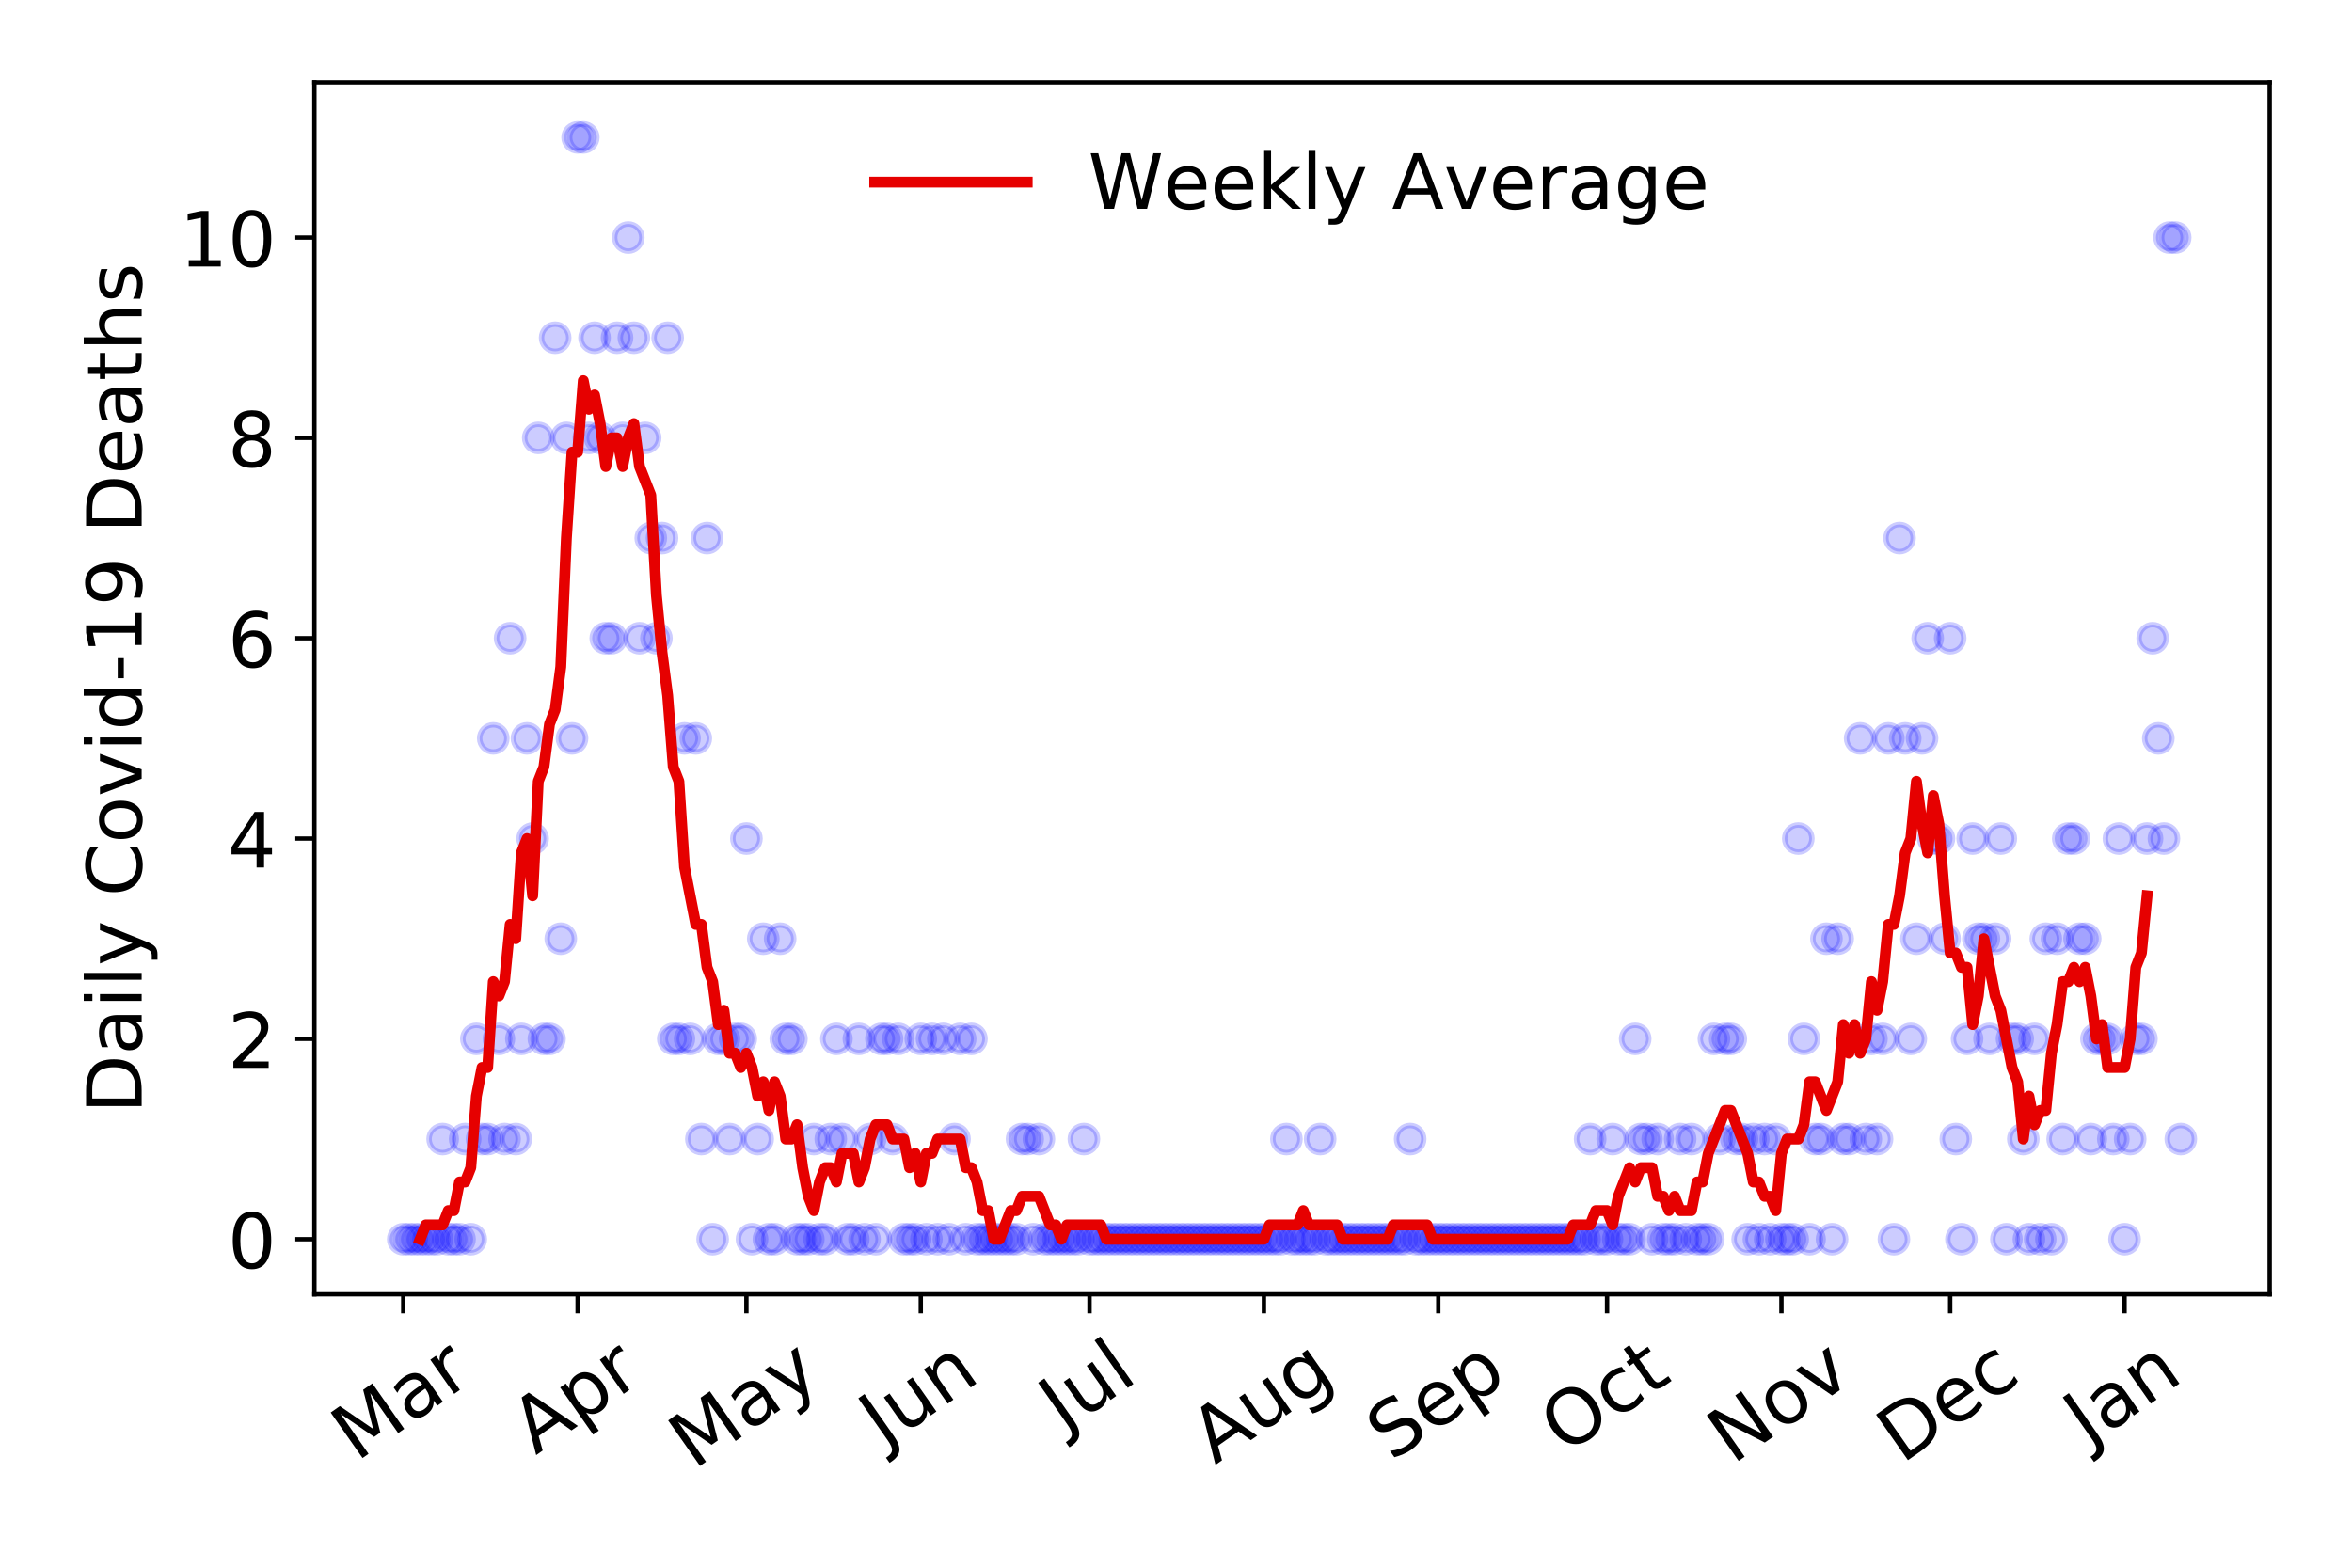 <?xml version="1.0" encoding="utf-8" standalone="no"?>
<!DOCTYPE svg PUBLIC "-//W3C//DTD SVG 1.1//EN"
  "http://www.w3.org/Graphics/SVG/1.1/DTD/svg11.dtd">
<!-- Created with matplotlib (https://matplotlib.org/) -->
<svg height="288pt" version="1.1" viewBox="0 0 432 288" width="432pt" xmlns="http://www.w3.org/2000/svg" xmlns:xlink="http://www.w3.org/1999/xlink">
 <defs>
  <style type="text/css">
*{stroke-linecap:butt;stroke-linejoin:round;}
  </style>
 </defs>
 <g id="figure_1">
  <g id="patch_1">
   <path d="M 0 288 
L 432 288 
L 432 0 
L 0 0 
z
" style="fill:#ffffff;"/>
  </g>
  <g id="axes_1">
   <g id="patch_2">
    <path d="M 57.745 237.778 
L 416.88 237.778 
L 416.88 15.12 
L 57.745 15.12 
z
" style="fill:#ffffff;"/>
   </g>
   <g id="matplotlib.axis_1">
    <g id="xtick_1">
     <g id="line2d_1">
      <defs>
       <path d="M 0 0 
L 0 3.5 
" id="mb6bd92034a" style="stroke:#000000;stroke-width:0.8;"/>
      </defs>
      <g>
       <use style="stroke:#000000;stroke-width:0.8;" x="74.069" xlink:href="#mb6bd92034a" y="237.778"/>
      </g>
     </g>
     <g id="text_1">
      <!-- Mar -->
      <defs>
       <path d="M 9.812 72.906 
L 24.516 72.906 
L 43.109 23.297 
L 61.812 72.906 
L 76.516 72.906 
L 76.516 0 
L 66.891 0 
L 66.891 64.016 
L 48.094 14.016 
L 38.188 14.016 
L 19.391 64.016 
L 19.391 0 
L 9.812 0 
z
" id="DejaVuSans-77"/>
       <path d="M 34.281 27.484 
Q 23.391 27.484 19.188 25 
Q 14.984 22.516 14.984 16.5 
Q 14.984 11.719 18.141 8.906 
Q 21.297 6.109 26.703 6.109 
Q 34.188 6.109 38.703 11.406 
Q 43.219 16.703 43.219 25.484 
L 43.219 27.484 
z
M 52.203 31.203 
L 52.203 0 
L 43.219 0 
L 43.219 8.297 
Q 40.141 3.328 35.547 0.953 
Q 30.953 -1.422 24.312 -1.422 
Q 15.922 -1.422 10.953 3.297 
Q 6 8.016 6 15.922 
Q 6 25.141 12.172 29.828 
Q 18.359 34.516 30.609 34.516 
L 43.219 34.516 
L 43.219 35.406 
Q 43.219 41.609 39.141 45 
Q 35.062 48.391 27.688 48.391 
Q 23 48.391 18.547 47.266 
Q 14.109 46.141 10.016 43.891 
L 10.016 52.203 
Q 14.938 54.109 19.578 55.047 
Q 24.219 56 28.609 56 
Q 40.484 56 46.344 49.844 
Q 52.203 43.703 52.203 31.203 
z
" id="DejaVuSans-97"/>
       <path d="M 41.109 46.297 
Q 39.594 47.172 37.812 47.578 
Q 36.031 48 33.891 48 
Q 26.266 48 22.188 43.047 
Q 18.109 38.094 18.109 28.812 
L 18.109 0 
L 9.078 0 
L 9.078 54.688 
L 18.109 54.688 
L 18.109 46.188 
Q 20.953 51.172 25.484 53.578 
Q 30.031 56 36.531 56 
Q 37.453 56 38.578 55.875 
Q 39.703 55.766 41.062 55.516 
z
" id="DejaVuSans-114"/>
      </defs>
      <g transform="translate(65.467 268.643)rotate(-35)scale(0.14 -0.14)">
       <use xlink:href="#DejaVuSans-77"/>
       <use x="86.279" xlink:href="#DejaVuSans-97"/>
       <use x="147.559" xlink:href="#DejaVuSans-114"/>
      </g>
     </g>
    </g>
    <g id="xtick_2">
     <g id="line2d_2">
      <g>
       <use style="stroke:#000000;stroke-width:0.8;" x="106.098" xlink:href="#mb6bd92034a" y="237.778"/>
      </g>
     </g>
     <g id="text_2">
      <!-- Apr -->
      <defs>
       <path d="M 34.188 63.188 
L 20.797 26.906 
L 47.609 26.906 
z
M 28.609 72.906 
L 39.797 72.906 
L 67.578 0 
L 57.328 0 
L 50.688 18.703 
L 17.828 18.703 
L 11.188 0 
L 0.781 0 
z
" id="DejaVuSans-65"/>
       <path d="M 18.109 8.203 
L 18.109 -20.797 
L 9.078 -20.797 
L 9.078 54.688 
L 18.109 54.688 
L 18.109 46.391 
Q 20.953 51.266 25.266 53.625 
Q 29.594 56 35.594 56 
Q 45.562 56 51.781 48.094 
Q 58.016 40.188 58.016 27.297 
Q 58.016 14.406 51.781 6.484 
Q 45.562 -1.422 35.594 -1.422 
Q 29.594 -1.422 25.266 0.953 
Q 20.953 3.328 18.109 8.203 
z
M 48.688 27.297 
Q 48.688 37.203 44.609 42.844 
Q 40.531 48.484 33.406 48.484 
Q 26.266 48.484 22.188 42.844 
Q 18.109 37.203 18.109 27.297 
Q 18.109 17.391 22.188 11.75 
Q 26.266 6.109 33.406 6.109 
Q 40.531 6.109 44.609 11.75 
Q 48.688 17.391 48.688 27.297 
z
" id="DejaVuSans-112"/>
      </defs>
      <g transform="translate(98.394 267.384)rotate(-35)scale(0.14 -0.14)">
       <use xlink:href="#DejaVuSans-65"/>
       <use x="68.408" xlink:href="#DejaVuSans-112"/>
       <use x="131.885" xlink:href="#DejaVuSans-114"/>
      </g>
     </g>
    </g>
    <g id="xtick_3">
     <g id="line2d_3">
      <g>
       <use style="stroke:#000000;stroke-width:0.8;" x="137.094" xlink:href="#mb6bd92034a" y="237.778"/>
      </g>
     </g>
     <g id="text_3">
      <!-- May -->
      <defs>
       <path d="M 32.172 -5.078 
Q 28.375 -14.844 24.75 -17.812 
Q 21.141 -20.797 15.094 -20.797 
L 7.906 -20.797 
L 7.906 -13.281 
L 13.188 -13.281 
Q 16.891 -13.281 18.938 -11.516 
Q 21 -9.766 23.484 -3.219 
L 25.094 0.875 
L 2.984 54.688 
L 12.5 54.688 
L 29.594 11.922 
L 46.688 54.688 
L 56.203 54.688 
z
" id="DejaVuSans-121"/>
      </defs>
      <g transform="translate(127.454 270.094)rotate(-35)scale(0.14 -0.14)">
       <use xlink:href="#DejaVuSans-77"/>
       <use x="86.279" xlink:href="#DejaVuSans-97"/>
       <use x="147.559" xlink:href="#DejaVuSans-121"/>
      </g>
     </g>
    </g>
    <g id="xtick_4">
     <g id="line2d_4">
      <g>
       <use style="stroke:#000000;stroke-width:0.8;" x="169.122" xlink:href="#mb6bd92034a" y="237.778"/>
      </g>
     </g>
     <g id="text_4">
      <!-- Jun -->
      <defs>
       <path d="M 9.812 72.906 
L 19.672 72.906 
L 19.672 5.078 
Q 19.672 -8.109 14.672 -14.062 
Q 9.672 -20.016 -1.422 -20.016 
L -5.172 -20.016 
L -5.172 -11.719 
L -2.094 -11.719 
Q 4.438 -11.719 7.125 -8.047 
Q 9.812 -4.391 9.812 5.078 
z
" id="DejaVuSans-74"/>
       <path d="M 8.5 21.578 
L 8.5 54.688 
L 17.484 54.688 
L 17.484 21.922 
Q 17.484 14.156 20.5 10.266 
Q 23.531 6.391 29.594 6.391 
Q 36.859 6.391 41.078 11.031 
Q 45.312 15.672 45.312 23.688 
L 45.312 54.688 
L 54.297 54.688 
L 54.297 0 
L 45.312 0 
L 45.312 8.406 
Q 42.047 3.422 37.719 1 
Q 33.406 -1.422 27.688 -1.422 
Q 18.266 -1.422 13.375 4.438 
Q 8.5 10.297 8.5 21.578 
z
M 31.109 56 
z
" id="DejaVuSans-117"/>
       <path d="M 54.891 33.016 
L 54.891 0 
L 45.906 0 
L 45.906 32.719 
Q 45.906 40.484 42.875 44.328 
Q 39.844 48.188 33.797 48.188 
Q 26.516 48.188 22.312 43.547 
Q 18.109 38.922 18.109 30.906 
L 18.109 0 
L 9.078 0 
L 9.078 54.688 
L 18.109 54.688 
L 18.109 46.188 
Q 21.344 51.125 25.703 53.562 
Q 30.078 56 35.797 56 
Q 45.219 56 50.047 50.172 
Q 54.891 44.344 54.891 33.016 
z
" id="DejaVuSans-110"/>
      </defs>
      <g transform="translate(162.379 266.039)rotate(-35)scale(0.14 -0.14)">
       <use xlink:href="#DejaVuSans-74"/>
       <use x="29.492" xlink:href="#DejaVuSans-117"/>
       <use x="92.871" xlink:href="#DejaVuSans-110"/>
      </g>
     </g>
    </g>
    <g id="xtick_5">
     <g id="line2d_5">
      <g>
       <use style="stroke:#000000;stroke-width:0.8;" x="200.118" xlink:href="#mb6bd92034a" y="237.778"/>
      </g>
     </g>
     <g id="text_5">
      <!-- Jul -->
      <defs>
       <path d="M 9.422 75.984 
L 18.406 75.984 
L 18.406 0 
L 9.422 0 
z
" id="DejaVuSans-108"/>
      </defs>
      <g transform="translate(195.415 263.181)rotate(-35)scale(0.14 -0.14)">
       <use xlink:href="#DejaVuSans-74"/>
       <use x="29.492" xlink:href="#DejaVuSans-117"/>
       <use x="92.871" xlink:href="#DejaVuSans-108"/>
      </g>
     </g>
    </g>
    <g id="xtick_6">
     <g id="line2d_6">
      <g>
       <use style="stroke:#000000;stroke-width:0.8;" x="232.147" xlink:href="#mb6bd92034a" y="237.778"/>
      </g>
     </g>
     <g id="text_6">
      <!-- Aug -->
      <defs>
       <path d="M 45.406 27.984 
Q 45.406 37.75 41.375 43.109 
Q 37.359 48.484 30.078 48.484 
Q 22.859 48.484 18.828 43.109 
Q 14.797 37.75 14.797 27.984 
Q 14.797 18.266 18.828 12.891 
Q 22.859 7.516 30.078 7.516 
Q 37.359 7.516 41.375 12.891 
Q 45.406 18.266 45.406 27.984 
z
M 54.391 6.781 
Q 54.391 -7.172 48.188 -13.984 
Q 42 -20.797 29.203 -20.797 
Q 24.469 -20.797 20.266 -20.094 
Q 16.062 -19.391 12.109 -17.922 
L 12.109 -9.188 
Q 16.062 -11.328 19.922 -12.344 
Q 23.781 -13.375 27.781 -13.375 
Q 36.625 -13.375 41.016 -8.766 
Q 45.406 -4.156 45.406 5.172 
L 45.406 9.625 
Q 42.625 4.781 38.281 2.391 
Q 33.938 0 27.875 0 
Q 17.828 0 11.672 7.656 
Q 5.516 15.328 5.516 27.984 
Q 5.516 40.672 11.672 48.328 
Q 17.828 56 27.875 56 
Q 33.938 56 38.281 53.609 
Q 42.625 51.219 45.406 46.391 
L 45.406 54.688 
L 54.391 54.688 
z
" id="DejaVuSans-103"/>
      </defs>
      <g transform="translate(223.166 269.172)rotate(-35)scale(0.14 -0.14)">
       <use xlink:href="#DejaVuSans-65"/>
       <use x="68.408" xlink:href="#DejaVuSans-117"/>
       <use x="131.787" xlink:href="#DejaVuSans-103"/>
      </g>
     </g>
    </g>
    <g id="xtick_7">
     <g id="line2d_7">
      <g>
       <use style="stroke:#000000;stroke-width:0.8;" x="264.175" xlink:href="#mb6bd92034a" y="237.778"/>
      </g>
     </g>
     <g id="text_7">
      <!-- Sep -->
      <defs>
       <path d="M 53.516 70.516 
L 53.516 60.891 
Q 47.906 63.578 42.922 64.891 
Q 37.938 66.219 33.297 66.219 
Q 25.25 66.219 20.875 63.094 
Q 16.5 59.969 16.5 54.203 
Q 16.5 49.359 19.406 46.891 
Q 22.312 44.438 30.422 42.922 
L 36.375 41.703 
Q 47.406 39.594 52.656 34.297 
Q 57.906 29 57.906 20.125 
Q 57.906 9.516 50.797 4.047 
Q 43.703 -1.422 29.984 -1.422 
Q 24.812 -1.422 18.969 -0.25 
Q 13.141 0.922 6.891 3.219 
L 6.891 13.375 
Q 12.891 10.016 18.656 8.297 
Q 24.422 6.594 29.984 6.594 
Q 38.422 6.594 43.016 9.906 
Q 47.609 13.234 47.609 19.391 
Q 47.609 24.75 44.312 27.781 
Q 41.016 30.812 33.5 32.328 
L 27.484 33.5 
Q 16.453 35.688 11.516 40.375 
Q 6.594 45.062 6.594 53.422 
Q 6.594 63.094 13.406 68.656 
Q 20.219 74.219 32.172 74.219 
Q 37.312 74.219 42.625 73.281 
Q 47.953 72.359 53.516 70.516 
z
" id="DejaVuSans-83"/>
       <path d="M 56.203 29.594 
L 56.203 25.203 
L 14.891 25.203 
Q 15.484 15.922 20.484 11.062 
Q 25.484 6.203 34.422 6.203 
Q 39.594 6.203 44.453 7.469 
Q 49.312 8.734 54.109 11.281 
L 54.109 2.781 
Q 49.266 0.734 44.188 -0.344 
Q 39.109 -1.422 33.891 -1.422 
Q 20.797 -1.422 13.156 6.188 
Q 5.516 13.812 5.516 26.812 
Q 5.516 40.234 12.766 48.109 
Q 20.016 56 32.328 56 
Q 43.359 56 49.781 48.891 
Q 56.203 41.797 56.203 29.594 
z
M 47.219 32.234 
Q 47.125 39.594 43.094 43.984 
Q 39.062 48.391 32.422 48.391 
Q 24.906 48.391 20.391 44.141 
Q 15.875 39.891 15.188 32.172 
z
" id="DejaVuSans-101"/>
      </defs>
      <g transform="translate(255.582 268.629)rotate(-35)scale(0.14 -0.14)">
       <use xlink:href="#DejaVuSans-83"/>
       <use x="63.477" xlink:href="#DejaVuSans-101"/>
       <use x="125" xlink:href="#DejaVuSans-112"/>
      </g>
     </g>
    </g>
    <g id="xtick_8">
     <g id="line2d_8">
      <g>
       <use style="stroke:#000000;stroke-width:0.8;" x="295.171" xlink:href="#mb6bd92034a" y="237.778"/>
      </g>
     </g>
     <g id="text_8">
      <!-- Oct -->
      <defs>
       <path d="M 39.406 66.219 
Q 28.656 66.219 22.328 58.203 
Q 16.016 50.203 16.016 36.375 
Q 16.016 22.609 22.328 14.594 
Q 28.656 6.594 39.406 6.594 
Q 50.141 6.594 56.422 14.594 
Q 62.703 22.609 62.703 36.375 
Q 62.703 50.203 56.422 58.203 
Q 50.141 66.219 39.406 66.219 
z
M 39.406 74.219 
Q 54.734 74.219 63.906 63.938 
Q 73.094 53.656 73.094 36.375 
Q 73.094 19.141 63.906 8.859 
Q 54.734 -1.422 39.406 -1.422 
Q 24.031 -1.422 14.812 8.828 
Q 5.609 19.094 5.609 36.375 
Q 5.609 53.656 14.812 63.938 
Q 24.031 74.219 39.406 74.219 
z
" id="DejaVuSans-79"/>
       <path d="M 48.781 52.594 
L 48.781 44.188 
Q 44.969 46.297 41.141 47.344 
Q 37.312 48.391 33.406 48.391 
Q 24.656 48.391 19.812 42.844 
Q 14.984 37.312 14.984 27.297 
Q 14.984 17.281 19.812 11.734 
Q 24.656 6.203 33.406 6.203 
Q 37.312 6.203 41.141 7.25 
Q 44.969 8.297 48.781 10.406 
L 48.781 2.094 
Q 45.016 0.344 40.984 -0.531 
Q 36.969 -1.422 32.422 -1.422 
Q 20.062 -1.422 12.781 6.344 
Q 5.516 14.109 5.516 27.297 
Q 5.516 40.672 12.859 48.328 
Q 20.219 56 33.016 56 
Q 37.156 56 41.109 55.141 
Q 45.062 54.297 48.781 52.594 
z
" id="DejaVuSans-99"/>
       <path d="M 18.312 70.219 
L 18.312 54.688 
L 36.812 54.688 
L 36.812 47.703 
L 18.312 47.703 
L 18.312 18.016 
Q 18.312 11.328 20.141 9.422 
Q 21.969 7.516 27.594 7.516 
L 36.812 7.516 
L 36.812 0 
L 27.594 0 
Q 17.188 0 13.234 3.875 
Q 9.281 7.766 9.281 18.016 
L 9.281 47.703 
L 2.688 47.703 
L 2.688 54.688 
L 9.281 54.688 
L 9.281 70.219 
z
" id="DejaVuSans-116"/>
      </defs>
      <g transform="translate(287.472 267.377)rotate(-35)scale(0.14 -0.14)">
       <use xlink:href="#DejaVuSans-79"/>
       <use x="78.711" xlink:href="#DejaVuSans-99"/>
       <use x="133.691" xlink:href="#DejaVuSans-116"/>
      </g>
     </g>
    </g>
    <g id="xtick_9">
     <g id="line2d_9">
      <g>
       <use style="stroke:#000000;stroke-width:0.8;" x="327.2" xlink:href="#mb6bd92034a" y="237.778"/>
      </g>
     </g>
     <g id="text_9">
      <!-- Nov -->
      <defs>
       <path d="M 9.812 72.906 
L 23.094 72.906 
L 55.422 11.922 
L 55.422 72.906 
L 64.984 72.906 
L 64.984 0 
L 51.703 0 
L 19.391 60.984 
L 19.391 0 
L 9.812 0 
z
" id="DejaVuSans-78"/>
       <path d="M 30.609 48.391 
Q 23.391 48.391 19.188 42.75 
Q 14.984 37.109 14.984 27.297 
Q 14.984 17.484 19.156 11.844 
Q 23.344 6.203 30.609 6.203 
Q 37.797 6.203 41.984 11.859 
Q 46.188 17.531 46.188 27.297 
Q 46.188 37.016 41.984 42.703 
Q 37.797 48.391 30.609 48.391 
z
M 30.609 56 
Q 42.328 56 49.016 48.375 
Q 55.719 40.766 55.719 27.297 
Q 55.719 13.875 49.016 6.219 
Q 42.328 -1.422 30.609 -1.422 
Q 18.844 -1.422 12.172 6.219 
Q 5.516 13.875 5.516 27.297 
Q 5.516 40.766 12.172 48.375 
Q 18.844 56 30.609 56 
z
" id="DejaVuSans-111"/>
       <path d="M 2.984 54.688 
L 12.5 54.688 
L 29.594 8.797 
L 46.688 54.688 
L 56.203 54.688 
L 35.688 0 
L 23.484 0 
z
" id="DejaVuSans-118"/>
      </defs>
      <g transform="translate(318.223 269.166)rotate(-35)scale(0.14 -0.14)">
       <use xlink:href="#DejaVuSans-78"/>
       <use x="74.805" xlink:href="#DejaVuSans-111"/>
       <use x="135.986" xlink:href="#DejaVuSans-118"/>
      </g>
     </g>
    </g>
    <g id="xtick_10">
     <g id="line2d_10">
      <g>
       <use style="stroke:#000000;stroke-width:0.8;" x="358.195" xlink:href="#mb6bd92034a" y="237.778"/>
      </g>
     </g>
     <g id="text_10">
      <!-- Dec -->
      <defs>
       <path d="M 19.672 64.797 
L 19.672 8.109 
L 31.594 8.109 
Q 46.688 8.109 53.688 14.938 
Q 60.688 21.781 60.688 36.531 
Q 60.688 51.172 53.688 57.984 
Q 46.688 64.797 31.594 64.797 
z
M 9.812 72.906 
L 30.078 72.906 
Q 51.266 72.906 61.172 64.094 
Q 71.094 55.281 71.094 36.531 
Q 71.094 17.672 61.125 8.828 
Q 51.172 0 30.078 0 
L 9.812 0 
z
" id="DejaVuSans-68"/>
      </defs>
      <g transform="translate(349.315 269.032)rotate(-35)scale(0.14 -0.14)">
       <use xlink:href="#DejaVuSans-68"/>
       <use x="77.002" xlink:href="#DejaVuSans-101"/>
       <use x="138.525" xlink:href="#DejaVuSans-99"/>
      </g>
     </g>
    </g>
    <g id="xtick_11">
     <g id="line2d_11">
      <g>
       <use style="stroke:#000000;stroke-width:0.8;" x="390.224" xlink:href="#mb6bd92034a" y="237.778"/>
      </g>
     </g>
     <g id="text_11">
      <!-- Jan -->
      <g transform="translate(383.6 265.871)rotate(-35)scale(0.14 -0.14)">
       <use xlink:href="#DejaVuSans-74"/>
       <use x="29.492" xlink:href="#DejaVuSans-97"/>
       <use x="90.771" xlink:href="#DejaVuSans-110"/>
      </g>
     </g>
    </g>
   </g>
   <g id="matplotlib.axis_2">
    <g id="ytick_1">
     <g id="line2d_12">
      <defs>
       <path d="M 0 0 
L -3.5 0 
" id="m923884de07" style="stroke:#000000;stroke-width:0.8;"/>
      </defs>
      <g>
       <use style="stroke:#000000;stroke-width:0.8;" x="57.745" xlink:href="#m923884de07" y="227.657"/>
      </g>
     </g>
     <g id="text_12">
      <!-- 0 -->
      <defs>
       <path d="M 31.781 66.406 
Q 24.172 66.406 20.328 58.906 
Q 16.5 51.422 16.5 36.375 
Q 16.5 21.391 20.328 13.891 
Q 24.172 6.391 31.781 6.391 
Q 39.453 6.391 43.281 13.891 
Q 47.125 21.391 47.125 36.375 
Q 47.125 51.422 43.281 58.906 
Q 39.453 66.406 31.781 66.406 
z
M 31.781 74.219 
Q 44.047 74.219 50.516 64.516 
Q 56.984 54.828 56.984 36.375 
Q 56.984 17.969 50.516 8.266 
Q 44.047 -1.422 31.781 -1.422 
Q 19.531 -1.422 13.062 8.266 
Q 6.594 17.969 6.594 36.375 
Q 6.594 54.828 13.062 64.516 
Q 19.531 74.219 31.781 74.219 
z
" id="DejaVuSans-48"/>
      </defs>
      <g transform="translate(41.837 232.976)scale(0.14 -0.14)">
       <use xlink:href="#DejaVuSans-48"/>
      </g>
     </g>
    </g>
    <g id="ytick_2">
     <g id="line2d_13">
      <g>
       <use style="stroke:#000000;stroke-width:0.8;" x="57.745" xlink:href="#m923884de07" y="190.854"/>
      </g>
     </g>
     <g id="text_13">
      <!-- 2 -->
      <defs>
       <path d="M 19.188 8.297 
L 53.609 8.297 
L 53.609 0 
L 7.328 0 
L 7.328 8.297 
Q 12.938 14.109 22.625 23.891 
Q 32.328 33.688 34.812 36.531 
Q 39.547 41.844 41.422 45.531 
Q 43.312 49.219 43.312 52.781 
Q 43.312 58.594 39.234 62.25 
Q 35.156 65.922 28.609 65.922 
Q 23.969 65.922 18.812 64.312 
Q 13.672 62.703 7.812 59.422 
L 7.812 69.391 
Q 13.766 71.781 18.938 73 
Q 24.125 74.219 28.422 74.219 
Q 39.75 74.219 46.484 68.547 
Q 53.219 62.891 53.219 53.422 
Q 53.219 48.922 51.531 44.891 
Q 49.859 40.875 45.406 35.406 
Q 44.188 33.984 37.641 27.219 
Q 31.109 20.453 19.188 8.297 
z
" id="DejaVuSans-50"/>
      </defs>
      <g transform="translate(41.837 196.173)scale(0.14 -0.14)">
       <use xlink:href="#DejaVuSans-50"/>
      </g>
     </g>
    </g>
    <g id="ytick_3">
     <g id="line2d_14">
      <g>
       <use style="stroke:#000000;stroke-width:0.8;" x="57.745" xlink:href="#m923884de07" y="154.051"/>
      </g>
     </g>
     <g id="text_14">
      <!-- 4 -->
      <defs>
       <path d="M 37.797 64.312 
L 12.891 25.391 
L 37.797 25.391 
z
M 35.203 72.906 
L 47.609 72.906 
L 47.609 25.391 
L 58.016 25.391 
L 58.016 17.188 
L 47.609 17.188 
L 47.609 0 
L 37.797 0 
L 37.797 17.188 
L 4.891 17.188 
L 4.891 26.703 
z
" id="DejaVuSans-52"/>
      </defs>
      <g transform="translate(41.837 159.37)scale(0.14 -0.14)">
       <use xlink:href="#DejaVuSans-52"/>
      </g>
     </g>
    </g>
    <g id="ytick_4">
     <g id="line2d_15">
      <g>
       <use style="stroke:#000000;stroke-width:0.8;" x="57.745" xlink:href="#m923884de07" y="117.248"/>
      </g>
     </g>
     <g id="text_15">
      <!-- 6 -->
      <defs>
       <path d="M 33.016 40.375 
Q 26.375 40.375 22.484 35.828 
Q 18.609 31.297 18.609 23.391 
Q 18.609 15.531 22.484 10.953 
Q 26.375 6.391 33.016 6.391 
Q 39.656 6.391 43.531 10.953 
Q 47.406 15.531 47.406 23.391 
Q 47.406 31.297 43.531 35.828 
Q 39.656 40.375 33.016 40.375 
z
M 52.594 71.297 
L 52.594 62.312 
Q 48.875 64.062 45.094 64.984 
Q 41.312 65.922 37.594 65.922 
Q 27.828 65.922 22.672 59.328 
Q 17.531 52.734 16.797 39.406 
Q 19.672 43.656 24.016 45.922 
Q 28.375 48.188 33.594 48.188 
Q 44.578 48.188 50.953 41.516 
Q 57.328 34.859 57.328 23.391 
Q 57.328 12.156 50.688 5.359 
Q 44.047 -1.422 33.016 -1.422 
Q 20.359 -1.422 13.672 8.266 
Q 6.984 17.969 6.984 36.375 
Q 6.984 53.656 15.188 63.938 
Q 23.391 74.219 37.203 74.219 
Q 40.922 74.219 44.703 73.484 
Q 48.484 72.75 52.594 71.297 
z
" id="DejaVuSans-54"/>
      </defs>
      <g transform="translate(41.837 122.567)scale(0.14 -0.14)">
       <use xlink:href="#DejaVuSans-54"/>
      </g>
     </g>
    </g>
    <g id="ytick_5">
     <g id="line2d_16">
      <g>
       <use style="stroke:#000000;stroke-width:0.8;" x="57.745" xlink:href="#m923884de07" y="80.445"/>
      </g>
     </g>
     <g id="text_16">
      <!-- 8 -->
      <defs>
       <path d="M 31.781 34.625 
Q 24.75 34.625 20.719 30.859 
Q 16.703 27.094 16.703 20.516 
Q 16.703 13.922 20.719 10.156 
Q 24.75 6.391 31.781 6.391 
Q 38.812 6.391 42.859 10.172 
Q 46.922 13.969 46.922 20.516 
Q 46.922 27.094 42.891 30.859 
Q 38.875 34.625 31.781 34.625 
z
M 21.922 38.812 
Q 15.578 40.375 12.031 44.719 
Q 8.5 49.078 8.5 55.328 
Q 8.5 64.062 14.719 69.141 
Q 20.953 74.219 31.781 74.219 
Q 42.672 74.219 48.875 69.141 
Q 55.078 64.062 55.078 55.328 
Q 55.078 49.078 51.531 44.719 
Q 48 40.375 41.703 38.812 
Q 48.828 37.156 52.797 32.312 
Q 56.781 27.484 56.781 20.516 
Q 56.781 9.906 50.312 4.234 
Q 43.844 -1.422 31.781 -1.422 
Q 19.734 -1.422 13.25 4.234 
Q 6.781 9.906 6.781 20.516 
Q 6.781 27.484 10.781 32.312 
Q 14.797 37.156 21.922 38.812 
z
M 18.312 54.391 
Q 18.312 48.734 21.844 45.562 
Q 25.391 42.391 31.781 42.391 
Q 38.141 42.391 41.719 45.562 
Q 45.312 48.734 45.312 54.391 
Q 45.312 60.062 41.719 63.234 
Q 38.141 66.406 31.781 66.406 
Q 25.391 66.406 21.844 63.234 
Q 18.312 60.062 18.312 54.391 
z
" id="DejaVuSans-56"/>
      </defs>
      <g transform="translate(41.837 85.764)scale(0.14 -0.14)">
       <use xlink:href="#DejaVuSans-56"/>
      </g>
     </g>
    </g>
    <g id="ytick_6">
     <g id="line2d_17">
      <g>
       <use style="stroke:#000000;stroke-width:0.8;" x="57.745" xlink:href="#m923884de07" y="43.642"/>
      </g>
     </g>
     <g id="text_17">
      <!-- 10 -->
      <defs>
       <path d="M 12.406 8.297 
L 28.516 8.297 
L 28.516 63.922 
L 10.984 60.406 
L 10.984 69.391 
L 28.422 72.906 
L 38.281 72.906 
L 38.281 8.297 
L 54.391 8.297 
L 54.391 0 
L 12.406 0 
z
" id="DejaVuSans-49"/>
      </defs>
      <g transform="translate(32.93 48.961)scale(0.14 -0.14)">
       <use xlink:href="#DejaVuSans-49"/>
       <use x="63.623" xlink:href="#DejaVuSans-48"/>
      </g>
     </g>
    </g>
    <g id="text_18">
     <!-- Daily Covid-19 Deaths -->
     <defs>
      <path d="M 9.422 54.688 
L 18.406 54.688 
L 18.406 0 
L 9.422 0 
z
M 9.422 75.984 
L 18.406 75.984 
L 18.406 64.594 
L 9.422 64.594 
z
" id="DejaVuSans-105"/>
      <path id="DejaVuSans-32"/>
      <path d="M 64.406 67.281 
L 64.406 56.891 
Q 59.422 61.531 53.781 63.812 
Q 48.141 66.109 41.797 66.109 
Q 29.297 66.109 22.656 58.469 
Q 16.016 50.828 16.016 36.375 
Q 16.016 21.969 22.656 14.328 
Q 29.297 6.688 41.797 6.688 
Q 48.141 6.688 53.781 8.984 
Q 59.422 11.281 64.406 15.922 
L 64.406 5.609 
Q 59.234 2.094 53.438 0.328 
Q 47.656 -1.422 41.219 -1.422 
Q 24.656 -1.422 15.125 8.703 
Q 5.609 18.844 5.609 36.375 
Q 5.609 53.953 15.125 64.078 
Q 24.656 74.219 41.219 74.219 
Q 47.75 74.219 53.531 72.484 
Q 59.328 70.75 64.406 67.281 
z
" id="DejaVuSans-67"/>
      <path d="M 45.406 46.391 
L 45.406 75.984 
L 54.391 75.984 
L 54.391 0 
L 45.406 0 
L 45.406 8.203 
Q 42.578 3.328 38.25 0.953 
Q 33.938 -1.422 27.875 -1.422 
Q 17.969 -1.422 11.734 6.484 
Q 5.516 14.406 5.516 27.297 
Q 5.516 40.188 11.734 48.094 
Q 17.969 56 27.875 56 
Q 33.938 56 38.25 53.625 
Q 42.578 51.266 45.406 46.391 
z
M 14.797 27.297 
Q 14.797 17.391 18.875 11.75 
Q 22.953 6.109 30.078 6.109 
Q 37.203 6.109 41.297 11.75 
Q 45.406 17.391 45.406 27.297 
Q 45.406 37.203 41.297 42.844 
Q 37.203 48.484 30.078 48.484 
Q 22.953 48.484 18.875 42.844 
Q 14.797 37.203 14.797 27.297 
z
" id="DejaVuSans-100"/>
      <path d="M 4.891 31.391 
L 31.203 31.391 
L 31.203 23.391 
L 4.891 23.391 
z
" id="DejaVuSans-45"/>
      <path d="M 10.984 1.516 
L 10.984 10.5 
Q 14.703 8.734 18.5 7.812 
Q 22.312 6.891 25.984 6.891 
Q 35.75 6.891 40.891 13.453 
Q 46.047 20.016 46.781 33.406 
Q 43.953 29.203 39.594 26.953 
Q 35.25 24.703 29.984 24.703 
Q 19.047 24.703 12.672 31.312 
Q 6.297 37.938 6.297 49.422 
Q 6.297 60.641 12.938 67.422 
Q 19.578 74.219 30.609 74.219 
Q 43.266 74.219 49.922 64.516 
Q 56.594 54.828 56.594 36.375 
Q 56.594 19.141 48.406 8.859 
Q 40.234 -1.422 26.422 -1.422 
Q 22.703 -1.422 18.891 -0.688 
Q 15.094 0.047 10.984 1.516 
z
M 30.609 32.422 
Q 37.25 32.422 41.125 36.953 
Q 45.016 41.5 45.016 49.422 
Q 45.016 57.281 41.125 61.844 
Q 37.25 66.406 30.609 66.406 
Q 23.969 66.406 20.094 61.844 
Q 16.219 57.281 16.219 49.422 
Q 16.219 41.5 20.094 36.953 
Q 23.969 32.422 30.609 32.422 
z
" id="DejaVuSans-57"/>
      <path d="M 54.891 33.016 
L 54.891 0 
L 45.906 0 
L 45.906 32.719 
Q 45.906 40.484 42.875 44.328 
Q 39.844 48.188 33.797 48.188 
Q 26.516 48.188 22.312 43.547 
Q 18.109 38.922 18.109 30.906 
L 18.109 0 
L 9.078 0 
L 9.078 75.984 
L 18.109 75.984 
L 18.109 46.188 
Q 21.344 51.125 25.703 53.562 
Q 30.078 56 35.797 56 
Q 45.219 56 50.047 50.172 
Q 54.891 44.344 54.891 33.016 
z
" id="DejaVuSans-104"/>
      <path d="M 44.281 53.078 
L 44.281 44.578 
Q 40.484 46.531 36.375 47.5 
Q 32.281 48.484 27.875 48.484 
Q 21.188 48.484 17.844 46.438 
Q 14.5 44.391 14.5 40.281 
Q 14.5 37.156 16.891 35.375 
Q 19.281 33.594 26.516 31.984 
L 29.594 31.297 
Q 39.156 29.25 43.188 25.516 
Q 47.219 21.781 47.219 15.094 
Q 47.219 7.469 41.188 3.016 
Q 35.156 -1.422 24.609 -1.422 
Q 20.219 -1.422 15.453 -0.562 
Q 10.688 0.297 5.422 2 
L 5.422 11.281 
Q 10.406 8.688 15.234 7.391 
Q 20.062 6.109 24.812 6.109 
Q 31.156 6.109 34.562 8.281 
Q 37.984 10.453 37.984 14.406 
Q 37.984 18.062 35.516 20.016 
Q 33.062 21.969 24.703 23.781 
L 21.578 24.516 
Q 13.234 26.266 9.516 29.906 
Q 5.812 33.547 5.812 39.891 
Q 5.812 47.609 11.281 51.797 
Q 16.75 56 26.812 56 
Q 31.781 56 36.172 55.266 
Q 40.578 54.547 44.281 53.078 
z
" id="DejaVuSans-115"/>
     </defs>
     <g transform="translate(26.018 204.56)rotate(-90)scale(0.14 -0.14)">
      <use xlink:href="#DejaVuSans-68"/>
      <use x="77.002" xlink:href="#DejaVuSans-97"/>
      <use x="138.281" xlink:href="#DejaVuSans-105"/>
      <use x="166.064" xlink:href="#DejaVuSans-108"/>
      <use x="193.848" xlink:href="#DejaVuSans-121"/>
      <use x="253.027" xlink:href="#DejaVuSans-32"/>
      <use x="284.814" xlink:href="#DejaVuSans-67"/>
      <use x="354.639" xlink:href="#DejaVuSans-111"/>
      <use x="415.82" xlink:href="#DejaVuSans-118"/>
      <use x="475" xlink:href="#DejaVuSans-105"/>
      <use x="502.783" xlink:href="#DejaVuSans-100"/>
      <use x="566.26" xlink:href="#DejaVuSans-45"/>
      <use x="602.344" xlink:href="#DejaVuSans-49"/>
      <use x="665.967" xlink:href="#DejaVuSans-57"/>
      <use x="729.59" xlink:href="#DejaVuSans-32"/>
      <use x="761.377" xlink:href="#DejaVuSans-68"/>
      <use x="838.379" xlink:href="#DejaVuSans-101"/>
      <use x="899.902" xlink:href="#DejaVuSans-97"/>
      <use x="961.182" xlink:href="#DejaVuSans-116"/>
      <use x="1000.391" xlink:href="#DejaVuSans-104"/>
      <use x="1063.77" xlink:href="#DejaVuSans-115"/>
     </g>
    </g>
   </g>
   <g id="line2d_18">
    <defs>
     <path d="M 0 2.5 
C 0.663 2.5 1.299 2.237 1.768 1.768 
C 2.237 1.299 2.5 0.663 2.5 0 
C 2.5 -0.663 2.237 -1.299 1.768 -1.768 
C 1.299 -2.237 0.663 -2.5 0 -2.5 
C -0.663 -2.5 -1.299 -2.237 -1.768 -1.768 
C -2.237 -1.299 -2.5 -0.663 -2.5 0 
C -2.5 0.663 -2.237 1.299 -1.768 1.768 
C -1.299 2.237 -0.663 2.5 0 2.5 
z
" id="m5c6cac5115" style="stroke:#0000ff;stroke-opacity:0.2;"/>
    </defs>
    <g clip-path="url(#paf645b3f48)">
     <use style="fill:#0000ff;fill-opacity:0.2;stroke:#0000ff;stroke-opacity:0.2;" x="74.069" xlink:href="#m5c6cac5115" y="227.657"/>
     <use style="fill:#0000ff;fill-opacity:0.2;stroke:#0000ff;stroke-opacity:0.2;" x="75.103" xlink:href="#m5c6cac5115" y="227.657"/>
     <use style="fill:#0000ff;fill-opacity:0.2;stroke:#0000ff;stroke-opacity:0.2;" x="76.136" xlink:href="#m5c6cac5115" y="227.657"/>
     <use style="fill:#0000ff;fill-opacity:0.2;stroke:#0000ff;stroke-opacity:0.2;" x="77.169" xlink:href="#m5c6cac5115" y="227.657"/>
     <use style="fill:#0000ff;fill-opacity:0.2;stroke:#0000ff;stroke-opacity:0.2;" x="78.202" xlink:href="#m5c6cac5115" y="227.657"/>
     <use style="fill:#0000ff;fill-opacity:0.2;stroke:#0000ff;stroke-opacity:0.2;" x="79.235" xlink:href="#m5c6cac5115" y="227.657"/>
     <use style="fill:#0000ff;fill-opacity:0.2;stroke:#0000ff;stroke-opacity:0.2;" x="80.268" xlink:href="#m5c6cac5115" y="227.657"/>
     <use style="fill:#0000ff;fill-opacity:0.2;stroke:#0000ff;stroke-opacity:0.2;" x="81.302" xlink:href="#m5c6cac5115" y="209.256"/>
     <use style="fill:#0000ff;fill-opacity:0.2;stroke:#0000ff;stroke-opacity:0.2;" x="82.335" xlink:href="#m5c6cac5115" y="227.657"/>
     <use style="fill:#0000ff;fill-opacity:0.2;stroke:#0000ff;stroke-opacity:0.2;" x="83.368" xlink:href="#m5c6cac5115" y="227.657"/>
     <use style="fill:#0000ff;fill-opacity:0.2;stroke:#0000ff;stroke-opacity:0.2;" x="84.401" xlink:href="#m5c6cac5115" y="227.657"/>
     <use style="fill:#0000ff;fill-opacity:0.2;stroke:#0000ff;stroke-opacity:0.2;" x="85.434" xlink:href="#m5c6cac5115" y="209.256"/>
     <use style="fill:#0000ff;fill-opacity:0.2;stroke:#0000ff;stroke-opacity:0.2;" x="86.468" xlink:href="#m5c6cac5115" y="227.657"/>
     <use style="fill:#0000ff;fill-opacity:0.2;stroke:#0000ff;stroke-opacity:0.2;" x="87.501" xlink:href="#m5c6cac5115" y="190.854"/>
     <use style="fill:#0000ff;fill-opacity:0.2;stroke:#0000ff;stroke-opacity:0.2;" x="88.534" xlink:href="#m5c6cac5115" y="209.256"/>
     <use style="fill:#0000ff;fill-opacity:0.2;stroke:#0000ff;stroke-opacity:0.2;" x="89.567" xlink:href="#m5c6cac5115" y="209.256"/>
     <use style="fill:#0000ff;fill-opacity:0.2;stroke:#0000ff;stroke-opacity:0.2;" x="90.6" xlink:href="#m5c6cac5115" y="135.65"/>
     <use style="fill:#0000ff;fill-opacity:0.2;stroke:#0000ff;stroke-opacity:0.2;" x="91.633" xlink:href="#m5c6cac5115" y="190.854"/>
     <use style="fill:#0000ff;fill-opacity:0.2;stroke:#0000ff;stroke-opacity:0.2;" x="92.667" xlink:href="#m5c6cac5115" y="209.256"/>
     <use style="fill:#0000ff;fill-opacity:0.2;stroke:#0000ff;stroke-opacity:0.2;" x="93.7" xlink:href="#m5c6cac5115" y="117.248"/>
     <use style="fill:#0000ff;fill-opacity:0.2;stroke:#0000ff;stroke-opacity:0.2;" x="94.733" xlink:href="#m5c6cac5115" y="209.256"/>
     <use style="fill:#0000ff;fill-opacity:0.2;stroke:#0000ff;stroke-opacity:0.2;" x="95.766" xlink:href="#m5c6cac5115" y="190.854"/>
     <use style="fill:#0000ff;fill-opacity:0.2;stroke:#0000ff;stroke-opacity:0.2;" x="96.799" xlink:href="#m5c6cac5115" y="135.65"/>
     <use style="fill:#0000ff;fill-opacity:0.2;stroke:#0000ff;stroke-opacity:0.2;" x="97.833" xlink:href="#m5c6cac5115" y="154.051"/>
     <use style="fill:#0000ff;fill-opacity:0.2;stroke:#0000ff;stroke-opacity:0.2;" x="98.866" xlink:href="#m5c6cac5115" y="80.445"/>
     <use style="fill:#0000ff;fill-opacity:0.2;stroke:#0000ff;stroke-opacity:0.2;" x="99.899" xlink:href="#m5c6cac5115" y="190.854"/>
     <use style="fill:#0000ff;fill-opacity:0.2;stroke:#0000ff;stroke-opacity:0.2;" x="100.932" xlink:href="#m5c6cac5115" y="190.854"/>
     <use style="fill:#0000ff;fill-opacity:0.2;stroke:#0000ff;stroke-opacity:0.2;" x="101.965" xlink:href="#m5c6cac5115" y="62.044"/>
     <use style="fill:#0000ff;fill-opacity:0.2;stroke:#0000ff;stroke-opacity:0.2;" x="102.998" xlink:href="#m5c6cac5115" y="172.453"/>
     <use style="fill:#0000ff;fill-opacity:0.2;stroke:#0000ff;stroke-opacity:0.2;" x="104.032" xlink:href="#m5c6cac5115" y="80.445"/>
     <use style="fill:#0000ff;fill-opacity:0.2;stroke:#0000ff;stroke-opacity:0.2;" x="105.065" xlink:href="#m5c6cac5115" y="135.65"/>
     <use style="fill:#0000ff;fill-opacity:0.2;stroke:#0000ff;stroke-opacity:0.2;" x="106.098" xlink:href="#m5c6cac5115" y="25.241"/>
     <use style="fill:#0000ff;fill-opacity:0.2;stroke:#0000ff;stroke-opacity:0.2;" x="107.131" xlink:href="#m5c6cac5115" y="25.241"/>
     <use style="fill:#0000ff;fill-opacity:0.2;stroke:#0000ff;stroke-opacity:0.2;" x="108.164" xlink:href="#m5c6cac5115" y="80.445"/>
     <use style="fill:#0000ff;fill-opacity:0.2;stroke:#0000ff;stroke-opacity:0.2;" x="109.198" xlink:href="#m5c6cac5115" y="62.044"/>
     <use style="fill:#0000ff;fill-opacity:0.2;stroke:#0000ff;stroke-opacity:0.2;" x="110.231" xlink:href="#m5c6cac5115" y="80.445"/>
     <use style="fill:#0000ff;fill-opacity:0.2;stroke:#0000ff;stroke-opacity:0.2;" x="111.264" xlink:href="#m5c6cac5115" y="117.248"/>
     <use style="fill:#0000ff;fill-opacity:0.2;stroke:#0000ff;stroke-opacity:0.2;" x="112.297" xlink:href="#m5c6cac5115" y="117.248"/>
     <use style="fill:#0000ff;fill-opacity:0.2;stroke:#0000ff;stroke-opacity:0.2;" x="113.33" xlink:href="#m5c6cac5115" y="62.044"/>
     <use style="fill:#0000ff;fill-opacity:0.2;stroke:#0000ff;stroke-opacity:0.2;" x="114.364" xlink:href="#m5c6cac5115" y="80.445"/>
     <use style="fill:#0000ff;fill-opacity:0.2;stroke:#0000ff;stroke-opacity:0.2;" x="115.397" xlink:href="#m5c6cac5115" y="43.642"/>
     <use style="fill:#0000ff;fill-opacity:0.2;stroke:#0000ff;stroke-opacity:0.2;" x="116.43" xlink:href="#m5c6cac5115" y="62.044"/>
     <use style="fill:#0000ff;fill-opacity:0.2;stroke:#0000ff;stroke-opacity:0.2;" x="117.463" xlink:href="#m5c6cac5115" y="117.248"/>
     <use style="fill:#0000ff;fill-opacity:0.2;stroke:#0000ff;stroke-opacity:0.2;" x="118.496" xlink:href="#m5c6cac5115" y="80.445"/>
     <use style="fill:#0000ff;fill-opacity:0.2;stroke:#0000ff;stroke-opacity:0.2;" x="119.529" xlink:href="#m5c6cac5115" y="98.847"/>
     <use style="fill:#0000ff;fill-opacity:0.2;stroke:#0000ff;stroke-opacity:0.2;" x="120.563" xlink:href="#m5c6cac5115" y="117.248"/>
     <use style="fill:#0000ff;fill-opacity:0.2;stroke:#0000ff;stroke-opacity:0.2;" x="121.596" xlink:href="#m5c6cac5115" y="98.847"/>
     <use style="fill:#0000ff;fill-opacity:0.2;stroke:#0000ff;stroke-opacity:0.2;" x="122.629" xlink:href="#m5c6cac5115" y="62.044"/>
     <use style="fill:#0000ff;fill-opacity:0.2;stroke:#0000ff;stroke-opacity:0.2;" x="123.662" xlink:href="#m5c6cac5115" y="190.854"/>
     <use style="fill:#0000ff;fill-opacity:0.2;stroke:#0000ff;stroke-opacity:0.2;" x="124.695" xlink:href="#m5c6cac5115" y="190.854"/>
     <use style="fill:#0000ff;fill-opacity:0.2;stroke:#0000ff;stroke-opacity:0.2;" x="125.729" xlink:href="#m5c6cac5115" y="135.65"/>
     <use style="fill:#0000ff;fill-opacity:0.2;stroke:#0000ff;stroke-opacity:0.2;" x="126.762" xlink:href="#m5c6cac5115" y="190.854"/>
     <use style="fill:#0000ff;fill-opacity:0.2;stroke:#0000ff;stroke-opacity:0.2;" x="127.795" xlink:href="#m5c6cac5115" y="135.65"/>
     <use style="fill:#0000ff;fill-opacity:0.2;stroke:#0000ff;stroke-opacity:0.2;" x="128.828" xlink:href="#m5c6cac5115" y="209.256"/>
     <use style="fill:#0000ff;fill-opacity:0.2;stroke:#0000ff;stroke-opacity:0.2;" x="129.861" xlink:href="#m5c6cac5115" y="98.847"/>
     <use style="fill:#0000ff;fill-opacity:0.2;stroke:#0000ff;stroke-opacity:0.2;" x="130.894" xlink:href="#m5c6cac5115" y="227.657"/>
     <use style="fill:#0000ff;fill-opacity:0.2;stroke:#0000ff;stroke-opacity:0.2;" x="131.928" xlink:href="#m5c6cac5115" y="190.854"/>
     <use style="fill:#0000ff;fill-opacity:0.2;stroke:#0000ff;stroke-opacity:0.2;" x="132.961" xlink:href="#m5c6cac5115" y="190.854"/>
     <use style="fill:#0000ff;fill-opacity:0.2;stroke:#0000ff;stroke-opacity:0.2;" x="133.994" xlink:href="#m5c6cac5115" y="209.256"/>
     <use style="fill:#0000ff;fill-opacity:0.2;stroke:#0000ff;stroke-opacity:0.2;" x="135.027" xlink:href="#m5c6cac5115" y="190.854"/>
     <use style="fill:#0000ff;fill-opacity:0.2;stroke:#0000ff;stroke-opacity:0.2;" x="136.06" xlink:href="#m5c6cac5115" y="190.854"/>
     <use style="fill:#0000ff;fill-opacity:0.2;stroke:#0000ff;stroke-opacity:0.2;" x="137.094" xlink:href="#m5c6cac5115" y="154.051"/>
     <use style="fill:#0000ff;fill-opacity:0.2;stroke:#0000ff;stroke-opacity:0.2;" x="138.127" xlink:href="#m5c6cac5115" y="227.657"/>
     <use style="fill:#0000ff;fill-opacity:0.2;stroke:#0000ff;stroke-opacity:0.2;" x="139.16" xlink:href="#m5c6cac5115" y="209.256"/>
     <use style="fill:#0000ff;fill-opacity:0.2;stroke:#0000ff;stroke-opacity:0.2;" x="140.193" xlink:href="#m5c6cac5115" y="172.453"/>
     <use style="fill:#0000ff;fill-opacity:0.2;stroke:#0000ff;stroke-opacity:0.2;" x="141.226" xlink:href="#m5c6cac5115" y="227.657"/>
     <use style="fill:#0000ff;fill-opacity:0.2;stroke:#0000ff;stroke-opacity:0.2;" x="142.26" xlink:href="#m5c6cac5115" y="227.657"/>
     <use style="fill:#0000ff;fill-opacity:0.2;stroke:#0000ff;stroke-opacity:0.2;" x="143.293" xlink:href="#m5c6cac5115" y="172.453"/>
     <use style="fill:#0000ff;fill-opacity:0.2;stroke:#0000ff;stroke-opacity:0.2;" x="144.326" xlink:href="#m5c6cac5115" y="190.854"/>
     <use style="fill:#0000ff;fill-opacity:0.2;stroke:#0000ff;stroke-opacity:0.2;" x="145.359" xlink:href="#m5c6cac5115" y="190.854"/>
     <use style="fill:#0000ff;fill-opacity:0.2;stroke:#0000ff;stroke-opacity:0.2;" x="146.392" xlink:href="#m5c6cac5115" y="227.657"/>
     <use style="fill:#0000ff;fill-opacity:0.2;stroke:#0000ff;stroke-opacity:0.2;" x="147.425" xlink:href="#m5c6cac5115" y="227.657"/>
     <use style="fill:#0000ff;fill-opacity:0.2;stroke:#0000ff;stroke-opacity:0.2;" x="148.459" xlink:href="#m5c6cac5115" y="227.657"/>
     <use style="fill:#0000ff;fill-opacity:0.2;stroke:#0000ff;stroke-opacity:0.2;" x="149.492" xlink:href="#m5c6cac5115" y="209.256"/>
     <use style="fill:#0000ff;fill-opacity:0.2;stroke:#0000ff;stroke-opacity:0.2;" x="150.525" xlink:href="#m5c6cac5115" y="227.657"/>
     <use style="fill:#0000ff;fill-opacity:0.2;stroke:#0000ff;stroke-opacity:0.2;" x="151.558" xlink:href="#m5c6cac5115" y="227.657"/>
     <use style="fill:#0000ff;fill-opacity:0.2;stroke:#0000ff;stroke-opacity:0.2;" x="152.591" xlink:href="#m5c6cac5115" y="209.256"/>
     <use style="fill:#0000ff;fill-opacity:0.2;stroke:#0000ff;stroke-opacity:0.2;" x="153.625" xlink:href="#m5c6cac5115" y="190.854"/>
     <use style="fill:#0000ff;fill-opacity:0.2;stroke:#0000ff;stroke-opacity:0.2;" x="154.658" xlink:href="#m5c6cac5115" y="209.256"/>
     <use style="fill:#0000ff;fill-opacity:0.2;stroke:#0000ff;stroke-opacity:0.2;" x="155.691" xlink:href="#m5c6cac5115" y="227.657"/>
     <use style="fill:#0000ff;fill-opacity:0.2;stroke:#0000ff;stroke-opacity:0.2;" x="156.724" xlink:href="#m5c6cac5115" y="227.657"/>
     <use style="fill:#0000ff;fill-opacity:0.2;stroke:#0000ff;stroke-opacity:0.2;" x="157.757" xlink:href="#m5c6cac5115" y="190.854"/>
     <use style="fill:#0000ff;fill-opacity:0.2;stroke:#0000ff;stroke-opacity:0.2;" x="158.79" xlink:href="#m5c6cac5115" y="227.657"/>
     <use style="fill:#0000ff;fill-opacity:0.2;stroke:#0000ff;stroke-opacity:0.2;" x="159.824" xlink:href="#m5c6cac5115" y="209.256"/>
     <use style="fill:#0000ff;fill-opacity:0.2;stroke:#0000ff;stroke-opacity:0.2;" x="160.857" xlink:href="#m5c6cac5115" y="227.657"/>
     <use style="fill:#0000ff;fill-opacity:0.2;stroke:#0000ff;stroke-opacity:0.2;" x="161.89" xlink:href="#m5c6cac5115" y="190.854"/>
     <use style="fill:#0000ff;fill-opacity:0.2;stroke:#0000ff;stroke-opacity:0.2;" x="162.923" xlink:href="#m5c6cac5115" y="190.854"/>
     <use style="fill:#0000ff;fill-opacity:0.2;stroke:#0000ff;stroke-opacity:0.2;" x="163.956" xlink:href="#m5c6cac5115" y="209.256"/>
     <use style="fill:#0000ff;fill-opacity:0.2;stroke:#0000ff;stroke-opacity:0.2;" x="164.99" xlink:href="#m5c6cac5115" y="190.854"/>
     <use style="fill:#0000ff;fill-opacity:0.2;stroke:#0000ff;stroke-opacity:0.2;" x="166.023" xlink:href="#m5c6cac5115" y="227.657"/>
     <use style="fill:#0000ff;fill-opacity:0.2;stroke:#0000ff;stroke-opacity:0.2;" x="167.056" xlink:href="#m5c6cac5115" y="227.657"/>
     <use style="fill:#0000ff;fill-opacity:0.2;stroke:#0000ff;stroke-opacity:0.2;" x="168.089" xlink:href="#m5c6cac5115" y="227.657"/>
     <use style="fill:#0000ff;fill-opacity:0.2;stroke:#0000ff;stroke-opacity:0.2;" x="169.122" xlink:href="#m5c6cac5115" y="190.854"/>
     <use style="fill:#0000ff;fill-opacity:0.2;stroke:#0000ff;stroke-opacity:0.2;" x="170.155" xlink:href="#m5c6cac5115" y="227.657"/>
     <use style="fill:#0000ff;fill-opacity:0.2;stroke:#0000ff;stroke-opacity:0.2;" x="171.189" xlink:href="#m5c6cac5115" y="190.854"/>
     <use style="fill:#0000ff;fill-opacity:0.2;stroke:#0000ff;stroke-opacity:0.2;" x="172.222" xlink:href="#m5c6cac5115" y="227.657"/>
     <use style="fill:#0000ff;fill-opacity:0.2;stroke:#0000ff;stroke-opacity:0.2;" x="173.255" xlink:href="#m5c6cac5115" y="190.854"/>
     <use style="fill:#0000ff;fill-opacity:0.2;stroke:#0000ff;stroke-opacity:0.2;" x="174.288" xlink:href="#m5c6cac5115" y="227.657"/>
     <use style="fill:#0000ff;fill-opacity:0.2;stroke:#0000ff;stroke-opacity:0.2;" x="175.321" xlink:href="#m5c6cac5115" y="209.256"/>
     <use style="fill:#0000ff;fill-opacity:0.2;stroke:#0000ff;stroke-opacity:0.2;" x="176.355" xlink:href="#m5c6cac5115" y="190.854"/>
     <use style="fill:#0000ff;fill-opacity:0.2;stroke:#0000ff;stroke-opacity:0.2;" x="177.388" xlink:href="#m5c6cac5115" y="227.657"/>
     <use style="fill:#0000ff;fill-opacity:0.2;stroke:#0000ff;stroke-opacity:0.2;" x="178.421" xlink:href="#m5c6cac5115" y="190.854"/>
     <use style="fill:#0000ff;fill-opacity:0.2;stroke:#0000ff;stroke-opacity:0.2;" x="179.454" xlink:href="#m5c6cac5115" y="227.657"/>
     <use style="fill:#0000ff;fill-opacity:0.2;stroke:#0000ff;stroke-opacity:0.2;" x="180.487" xlink:href="#m5c6cac5115" y="227.657"/>
     <use style="fill:#0000ff;fill-opacity:0.2;stroke:#0000ff;stroke-opacity:0.2;" x="181.521" xlink:href="#m5c6cac5115" y="227.657"/>
     <use style="fill:#0000ff;fill-opacity:0.2;stroke:#0000ff;stroke-opacity:0.2;" x="182.554" xlink:href="#m5c6cac5115" y="227.657"/>
     <use style="fill:#0000ff;fill-opacity:0.2;stroke:#0000ff;stroke-opacity:0.2;" x="183.587" xlink:href="#m5c6cac5115" y="227.657"/>
     <use style="fill:#0000ff;fill-opacity:0.2;stroke:#0000ff;stroke-opacity:0.2;" x="184.62" xlink:href="#m5c6cac5115" y="227.657"/>
     <use style="fill:#0000ff;fill-opacity:0.2;stroke:#0000ff;stroke-opacity:0.2;" x="185.653" xlink:href="#m5c6cac5115" y="227.657"/>
     <use style="fill:#0000ff;fill-opacity:0.2;stroke:#0000ff;stroke-opacity:0.2;" x="186.686" xlink:href="#m5c6cac5115" y="227.657"/>
     <use style="fill:#0000ff;fill-opacity:0.2;stroke:#0000ff;stroke-opacity:0.2;" x="187.72" xlink:href="#m5c6cac5115" y="209.256"/>
     <use style="fill:#0000ff;fill-opacity:0.2;stroke:#0000ff;stroke-opacity:0.2;" x="188.753" xlink:href="#m5c6cac5115" y="209.256"/>
     <use style="fill:#0000ff;fill-opacity:0.2;stroke:#0000ff;stroke-opacity:0.2;" x="189.786" xlink:href="#m5c6cac5115" y="227.657"/>
     <use style="fill:#0000ff;fill-opacity:0.2;stroke:#0000ff;stroke-opacity:0.2;" x="190.819" xlink:href="#m5c6cac5115" y="209.256"/>
     <use style="fill:#0000ff;fill-opacity:0.2;stroke:#0000ff;stroke-opacity:0.2;" x="191.852" xlink:href="#m5c6cac5115" y="227.657"/>
     <use style="fill:#0000ff;fill-opacity:0.2;stroke:#0000ff;stroke-opacity:0.2;" x="192.886" xlink:href="#m5c6cac5115" y="227.657"/>
     <use style="fill:#0000ff;fill-opacity:0.2;stroke:#0000ff;stroke-opacity:0.2;" x="193.919" xlink:href="#m5c6cac5115" y="227.657"/>
     <use style="fill:#0000ff;fill-opacity:0.2;stroke:#0000ff;stroke-opacity:0.2;" x="194.952" xlink:href="#m5c6cac5115" y="227.657"/>
     <use style="fill:#0000ff;fill-opacity:0.2;stroke:#0000ff;stroke-opacity:0.2;" x="195.985" xlink:href="#m5c6cac5115" y="227.657"/>
     <use style="fill:#0000ff;fill-opacity:0.2;stroke:#0000ff;stroke-opacity:0.2;" x="197.018" xlink:href="#m5c6cac5115" y="227.657"/>
     <use style="fill:#0000ff;fill-opacity:0.2;stroke:#0000ff;stroke-opacity:0.2;" x="198.051" xlink:href="#m5c6cac5115" y="227.657"/>
     <use style="fill:#0000ff;fill-opacity:0.2;stroke:#0000ff;stroke-opacity:0.2;" x="199.085" xlink:href="#m5c6cac5115" y="209.256"/>
     <use style="fill:#0000ff;fill-opacity:0.2;stroke:#0000ff;stroke-opacity:0.2;" x="200.118" xlink:href="#m5c6cac5115" y="227.657"/>
     <use style="fill:#0000ff;fill-opacity:0.2;stroke:#0000ff;stroke-opacity:0.2;" x="201.151" xlink:href="#m5c6cac5115" y="227.657"/>
     <use style="fill:#0000ff;fill-opacity:0.2;stroke:#0000ff;stroke-opacity:0.2;" x="202.184" xlink:href="#m5c6cac5115" y="227.657"/>
     <use style="fill:#0000ff;fill-opacity:0.2;stroke:#0000ff;stroke-opacity:0.2;" x="203.217" xlink:href="#m5c6cac5115" y="227.657"/>
     <use style="fill:#0000ff;fill-opacity:0.2;stroke:#0000ff;stroke-opacity:0.2;" x="204.251" xlink:href="#m5c6cac5115" y="227.657"/>
     <use style="fill:#0000ff;fill-opacity:0.2;stroke:#0000ff;stroke-opacity:0.2;" x="205.284" xlink:href="#m5c6cac5115" y="227.657"/>
     <use style="fill:#0000ff;fill-opacity:0.2;stroke:#0000ff;stroke-opacity:0.2;" x="206.317" xlink:href="#m5c6cac5115" y="227.657"/>
     <use style="fill:#0000ff;fill-opacity:0.2;stroke:#0000ff;stroke-opacity:0.2;" x="207.35" xlink:href="#m5c6cac5115" y="227.657"/>
     <use style="fill:#0000ff;fill-opacity:0.2;stroke:#0000ff;stroke-opacity:0.2;" x="208.383" xlink:href="#m5c6cac5115" y="227.657"/>
     <use style="fill:#0000ff;fill-opacity:0.2;stroke:#0000ff;stroke-opacity:0.2;" x="209.417" xlink:href="#m5c6cac5115" y="227.657"/>
     <use style="fill:#0000ff;fill-opacity:0.2;stroke:#0000ff;stroke-opacity:0.2;" x="210.45" xlink:href="#m5c6cac5115" y="227.657"/>
     <use style="fill:#0000ff;fill-opacity:0.2;stroke:#0000ff;stroke-opacity:0.2;" x="211.483" xlink:href="#m5c6cac5115" y="227.657"/>
     <use style="fill:#0000ff;fill-opacity:0.2;stroke:#0000ff;stroke-opacity:0.2;" x="212.516" xlink:href="#m5c6cac5115" y="227.657"/>
     <use style="fill:#0000ff;fill-opacity:0.2;stroke:#0000ff;stroke-opacity:0.2;" x="213.549" xlink:href="#m5c6cac5115" y="227.657"/>
     <use style="fill:#0000ff;fill-opacity:0.2;stroke:#0000ff;stroke-opacity:0.2;" x="214.582" xlink:href="#m5c6cac5115" y="227.657"/>
     <use style="fill:#0000ff;fill-opacity:0.2;stroke:#0000ff;stroke-opacity:0.2;" x="215.616" xlink:href="#m5c6cac5115" y="227.657"/>
     <use style="fill:#0000ff;fill-opacity:0.2;stroke:#0000ff;stroke-opacity:0.2;" x="216.649" xlink:href="#m5c6cac5115" y="227.657"/>
     <use style="fill:#0000ff;fill-opacity:0.2;stroke:#0000ff;stroke-opacity:0.2;" x="217.682" xlink:href="#m5c6cac5115" y="227.657"/>
     <use style="fill:#0000ff;fill-opacity:0.2;stroke:#0000ff;stroke-opacity:0.2;" x="218.715" xlink:href="#m5c6cac5115" y="227.657"/>
     <use style="fill:#0000ff;fill-opacity:0.2;stroke:#0000ff;stroke-opacity:0.2;" x="219.748" xlink:href="#m5c6cac5115" y="227.657"/>
     <use style="fill:#0000ff;fill-opacity:0.2;stroke:#0000ff;stroke-opacity:0.2;" x="220.782" xlink:href="#m5c6cac5115" y="227.657"/>
     <use style="fill:#0000ff;fill-opacity:0.2;stroke:#0000ff;stroke-opacity:0.2;" x="221.815" xlink:href="#m5c6cac5115" y="227.657"/>
     <use style="fill:#0000ff;fill-opacity:0.2;stroke:#0000ff;stroke-opacity:0.2;" x="222.848" xlink:href="#m5c6cac5115" y="227.657"/>
     <use style="fill:#0000ff;fill-opacity:0.2;stroke:#0000ff;stroke-opacity:0.2;" x="223.881" xlink:href="#m5c6cac5115" y="227.657"/>
     <use style="fill:#0000ff;fill-opacity:0.2;stroke:#0000ff;stroke-opacity:0.2;" x="224.914" xlink:href="#m5c6cac5115" y="227.657"/>
     <use style="fill:#0000ff;fill-opacity:0.2;stroke:#0000ff;stroke-opacity:0.2;" x="225.947" xlink:href="#m5c6cac5115" y="227.657"/>
     <use style="fill:#0000ff;fill-opacity:0.2;stroke:#0000ff;stroke-opacity:0.2;" x="226.981" xlink:href="#m5c6cac5115" y="227.657"/>
     <use style="fill:#0000ff;fill-opacity:0.2;stroke:#0000ff;stroke-opacity:0.2;" x="228.014" xlink:href="#m5c6cac5115" y="227.657"/>
     <use style="fill:#0000ff;fill-opacity:0.2;stroke:#0000ff;stroke-opacity:0.2;" x="229.047" xlink:href="#m5c6cac5115" y="227.657"/>
     <use style="fill:#0000ff;fill-opacity:0.2;stroke:#0000ff;stroke-opacity:0.2;" x="230.08" xlink:href="#m5c6cac5115" y="227.657"/>
     <use style="fill:#0000ff;fill-opacity:0.2;stroke:#0000ff;stroke-opacity:0.2;" x="231.113" xlink:href="#m5c6cac5115" y="227.657"/>
     <use style="fill:#0000ff;fill-opacity:0.2;stroke:#0000ff;stroke-opacity:0.2;" x="232.147" xlink:href="#m5c6cac5115" y="227.657"/>
     <use style="fill:#0000ff;fill-opacity:0.2;stroke:#0000ff;stroke-opacity:0.2;" x="233.18" xlink:href="#m5c6cac5115" y="227.657"/>
     <use style="fill:#0000ff;fill-opacity:0.2;stroke:#0000ff;stroke-opacity:0.2;" x="234.213" xlink:href="#m5c6cac5115" y="227.657"/>
     <use style="fill:#0000ff;fill-opacity:0.2;stroke:#0000ff;stroke-opacity:0.2;" x="235.246" xlink:href="#m5c6cac5115" y="227.657"/>
     <use style="fill:#0000ff;fill-opacity:0.2;stroke:#0000ff;stroke-opacity:0.2;" x="236.279" xlink:href="#m5c6cac5115" y="209.256"/>
     <use style="fill:#0000ff;fill-opacity:0.2;stroke:#0000ff;stroke-opacity:0.2;" x="237.312" xlink:href="#m5c6cac5115" y="227.657"/>
     <use style="fill:#0000ff;fill-opacity:0.2;stroke:#0000ff;stroke-opacity:0.2;" x="238.346" xlink:href="#m5c6cac5115" y="227.657"/>
     <use style="fill:#0000ff;fill-opacity:0.2;stroke:#0000ff;stroke-opacity:0.2;" x="239.379" xlink:href="#m5c6cac5115" y="227.657"/>
     <use style="fill:#0000ff;fill-opacity:0.2;stroke:#0000ff;stroke-opacity:0.2;" x="240.412" xlink:href="#m5c6cac5115" y="227.657"/>
     <use style="fill:#0000ff;fill-opacity:0.2;stroke:#0000ff;stroke-opacity:0.2;" x="241.445" xlink:href="#m5c6cac5115" y="227.657"/>
     <use style="fill:#0000ff;fill-opacity:0.2;stroke:#0000ff;stroke-opacity:0.2;" x="242.478" xlink:href="#m5c6cac5115" y="209.256"/>
     <use style="fill:#0000ff;fill-opacity:0.2;stroke:#0000ff;stroke-opacity:0.2;" x="243.512" xlink:href="#m5c6cac5115" y="227.657"/>
     <use style="fill:#0000ff;fill-opacity:0.2;stroke:#0000ff;stroke-opacity:0.2;" x="244.545" xlink:href="#m5c6cac5115" y="227.657"/>
     <use style="fill:#0000ff;fill-opacity:0.2;stroke:#0000ff;stroke-opacity:0.2;" x="245.578" xlink:href="#m5c6cac5115" y="227.657"/>
     <use style="fill:#0000ff;fill-opacity:0.2;stroke:#0000ff;stroke-opacity:0.2;" x="246.611" xlink:href="#m5c6cac5115" y="227.657"/>
     <use style="fill:#0000ff;fill-opacity:0.2;stroke:#0000ff;stroke-opacity:0.2;" x="247.644" xlink:href="#m5c6cac5115" y="227.657"/>
     <use style="fill:#0000ff;fill-opacity:0.2;stroke:#0000ff;stroke-opacity:0.2;" x="248.678" xlink:href="#m5c6cac5115" y="227.657"/>
     <use style="fill:#0000ff;fill-opacity:0.2;stroke:#0000ff;stroke-opacity:0.2;" x="249.711" xlink:href="#m5c6cac5115" y="227.657"/>
     <use style="fill:#0000ff;fill-opacity:0.2;stroke:#0000ff;stroke-opacity:0.2;" x="250.744" xlink:href="#m5c6cac5115" y="227.657"/>
     <use style="fill:#0000ff;fill-opacity:0.2;stroke:#0000ff;stroke-opacity:0.2;" x="251.777" xlink:href="#m5c6cac5115" y="227.657"/>
     <use style="fill:#0000ff;fill-opacity:0.2;stroke:#0000ff;stroke-opacity:0.2;" x="252.81" xlink:href="#m5c6cac5115" y="227.657"/>
     <use style="fill:#0000ff;fill-opacity:0.2;stroke:#0000ff;stroke-opacity:0.2;" x="253.843" xlink:href="#m5c6cac5115" y="227.657"/>
     <use style="fill:#0000ff;fill-opacity:0.2;stroke:#0000ff;stroke-opacity:0.2;" x="254.877" xlink:href="#m5c6cac5115" y="227.657"/>
     <use style="fill:#0000ff;fill-opacity:0.2;stroke:#0000ff;stroke-opacity:0.2;" x="255.91" xlink:href="#m5c6cac5115" y="227.657"/>
     <use style="fill:#0000ff;fill-opacity:0.2;stroke:#0000ff;stroke-opacity:0.2;" x="256.943" xlink:href="#m5c6cac5115" y="227.657"/>
     <use style="fill:#0000ff;fill-opacity:0.2;stroke:#0000ff;stroke-opacity:0.2;" x="257.976" xlink:href="#m5c6cac5115" y="227.657"/>
     <use style="fill:#0000ff;fill-opacity:0.2;stroke:#0000ff;stroke-opacity:0.2;" x="259.009" xlink:href="#m5c6cac5115" y="209.256"/>
     <use style="fill:#0000ff;fill-opacity:0.2;stroke:#0000ff;stroke-opacity:0.2;" x="260.043" xlink:href="#m5c6cac5115" y="227.657"/>
     <use style="fill:#0000ff;fill-opacity:0.2;stroke:#0000ff;stroke-opacity:0.2;" x="261.076" xlink:href="#m5c6cac5115" y="227.657"/>
     <use style="fill:#0000ff;fill-opacity:0.2;stroke:#0000ff;stroke-opacity:0.2;" x="262.109" xlink:href="#m5c6cac5115" y="227.657"/>
     <use style="fill:#0000ff;fill-opacity:0.2;stroke:#0000ff;stroke-opacity:0.2;" x="263.142" xlink:href="#m5c6cac5115" y="227.657"/>
     <use style="fill:#0000ff;fill-opacity:0.2;stroke:#0000ff;stroke-opacity:0.2;" x="264.175" xlink:href="#m5c6cac5115" y="227.657"/>
     <use style="fill:#0000ff;fill-opacity:0.2;stroke:#0000ff;stroke-opacity:0.2;" x="265.208" xlink:href="#m5c6cac5115" y="227.657"/>
     <use style="fill:#0000ff;fill-opacity:0.2;stroke:#0000ff;stroke-opacity:0.2;" x="266.242" xlink:href="#m5c6cac5115" y="227.657"/>
     <use style="fill:#0000ff;fill-opacity:0.2;stroke:#0000ff;stroke-opacity:0.2;" x="267.275" xlink:href="#m5c6cac5115" y="227.657"/>
     <use style="fill:#0000ff;fill-opacity:0.2;stroke:#0000ff;stroke-opacity:0.2;" x="268.308" xlink:href="#m5c6cac5115" y="227.657"/>
     <use style="fill:#0000ff;fill-opacity:0.2;stroke:#0000ff;stroke-opacity:0.2;" x="269.341" xlink:href="#m5c6cac5115" y="227.657"/>
     <use style="fill:#0000ff;fill-opacity:0.2;stroke:#0000ff;stroke-opacity:0.2;" x="270.374" xlink:href="#m5c6cac5115" y="227.657"/>
     <use style="fill:#0000ff;fill-opacity:0.2;stroke:#0000ff;stroke-opacity:0.2;" x="271.408" xlink:href="#m5c6cac5115" y="227.657"/>
     <use style="fill:#0000ff;fill-opacity:0.2;stroke:#0000ff;stroke-opacity:0.2;" x="272.441" xlink:href="#m5c6cac5115" y="227.657"/>
     <use style="fill:#0000ff;fill-opacity:0.2;stroke:#0000ff;stroke-opacity:0.2;" x="273.474" xlink:href="#m5c6cac5115" y="227.657"/>
     <use style="fill:#0000ff;fill-opacity:0.2;stroke:#0000ff;stroke-opacity:0.2;" x="274.507" xlink:href="#m5c6cac5115" y="227.657"/>
     <use style="fill:#0000ff;fill-opacity:0.2;stroke:#0000ff;stroke-opacity:0.2;" x="275.54" xlink:href="#m5c6cac5115" y="227.657"/>
     <use style="fill:#0000ff;fill-opacity:0.2;stroke:#0000ff;stroke-opacity:0.2;" x="276.574" xlink:href="#m5c6cac5115" y="227.657"/>
     <use style="fill:#0000ff;fill-opacity:0.2;stroke:#0000ff;stroke-opacity:0.2;" x="277.607" xlink:href="#m5c6cac5115" y="227.657"/>
     <use style="fill:#0000ff;fill-opacity:0.2;stroke:#0000ff;stroke-opacity:0.2;" x="278.64" xlink:href="#m5c6cac5115" y="227.657"/>
     <use style="fill:#0000ff;fill-opacity:0.2;stroke:#0000ff;stroke-opacity:0.2;" x="279.673" xlink:href="#m5c6cac5115" y="227.657"/>
     <use style="fill:#0000ff;fill-opacity:0.2;stroke:#0000ff;stroke-opacity:0.2;" x="280.706" xlink:href="#m5c6cac5115" y="227.657"/>
     <use style="fill:#0000ff;fill-opacity:0.2;stroke:#0000ff;stroke-opacity:0.2;" x="281.739" xlink:href="#m5c6cac5115" y="227.657"/>
     <use style="fill:#0000ff;fill-opacity:0.2;stroke:#0000ff;stroke-opacity:0.2;" x="282.773" xlink:href="#m5c6cac5115" y="227.657"/>
     <use style="fill:#0000ff;fill-opacity:0.2;stroke:#0000ff;stroke-opacity:0.2;" x="283.806" xlink:href="#m5c6cac5115" y="227.657"/>
     <use style="fill:#0000ff;fill-opacity:0.2;stroke:#0000ff;stroke-opacity:0.2;" x="284.839" xlink:href="#m5c6cac5115" y="227.657"/>
     <use style="fill:#0000ff;fill-opacity:0.2;stroke:#0000ff;stroke-opacity:0.2;" x="285.872" xlink:href="#m5c6cac5115" y="227.657"/>
     <use style="fill:#0000ff;fill-opacity:0.2;stroke:#0000ff;stroke-opacity:0.2;" x="286.905" xlink:href="#m5c6cac5115" y="227.657"/>
     <use style="fill:#0000ff;fill-opacity:0.2;stroke:#0000ff;stroke-opacity:0.2;" x="287.939" xlink:href="#m5c6cac5115" y="227.657"/>
     <use style="fill:#0000ff;fill-opacity:0.2;stroke:#0000ff;stroke-opacity:0.2;" x="288.972" xlink:href="#m5c6cac5115" y="227.657"/>
     <use style="fill:#0000ff;fill-opacity:0.2;stroke:#0000ff;stroke-opacity:0.2;" x="290.005" xlink:href="#m5c6cac5115" y="227.657"/>
     <use style="fill:#0000ff;fill-opacity:0.2;stroke:#0000ff;stroke-opacity:0.2;" x="291.038" xlink:href="#m5c6cac5115" y="227.657"/>
     <use style="fill:#0000ff;fill-opacity:0.2;stroke:#0000ff;stroke-opacity:0.2;" x="292.071" xlink:href="#m5c6cac5115" y="209.256"/>
     <use style="fill:#0000ff;fill-opacity:0.2;stroke:#0000ff;stroke-opacity:0.2;" x="293.104" xlink:href="#m5c6cac5115" y="227.657"/>
     <use style="fill:#0000ff;fill-opacity:0.2;stroke:#0000ff;stroke-opacity:0.2;" x="294.138" xlink:href="#m5c6cac5115" y="227.657"/>
     <use style="fill:#0000ff;fill-opacity:0.2;stroke:#0000ff;stroke-opacity:0.2;" x="295.171" xlink:href="#m5c6cac5115" y="227.657"/>
     <use style="fill:#0000ff;fill-opacity:0.2;stroke:#0000ff;stroke-opacity:0.2;" x="296.204" xlink:href="#m5c6cac5115" y="209.256"/>
     <use style="fill:#0000ff;fill-opacity:0.2;stroke:#0000ff;stroke-opacity:0.2;" x="297.237" xlink:href="#m5c6cac5115" y="227.657"/>
     <use style="fill:#0000ff;fill-opacity:0.2;stroke:#0000ff;stroke-opacity:0.2;" x="298.27" xlink:href="#m5c6cac5115" y="227.657"/>
     <use style="fill:#0000ff;fill-opacity:0.2;stroke:#0000ff;stroke-opacity:0.2;" x="299.304" xlink:href="#m5c6cac5115" y="227.657"/>
     <use style="fill:#0000ff;fill-opacity:0.2;stroke:#0000ff;stroke-opacity:0.2;" x="300.337" xlink:href="#m5c6cac5115" y="190.854"/>
     <use style="fill:#0000ff;fill-opacity:0.2;stroke:#0000ff;stroke-opacity:0.2;" x="301.37" xlink:href="#m5c6cac5115" y="209.256"/>
     <use style="fill:#0000ff;fill-opacity:0.2;stroke:#0000ff;stroke-opacity:0.2;" x="302.403" xlink:href="#m5c6cac5115" y="209.256"/>
     <use style="fill:#0000ff;fill-opacity:0.2;stroke:#0000ff;stroke-opacity:0.2;" x="303.436" xlink:href="#m5c6cac5115" y="227.657"/>
     <use style="fill:#0000ff;fill-opacity:0.2;stroke:#0000ff;stroke-opacity:0.2;" x="304.47" xlink:href="#m5c6cac5115" y="209.256"/>
     <use style="fill:#0000ff;fill-opacity:0.2;stroke:#0000ff;stroke-opacity:0.2;" x="305.503" xlink:href="#m5c6cac5115" y="227.657"/>
     <use style="fill:#0000ff;fill-opacity:0.2;stroke:#0000ff;stroke-opacity:0.2;" x="306.536" xlink:href="#m5c6cac5115" y="227.657"/>
     <use style="fill:#0000ff;fill-opacity:0.2;stroke:#0000ff;stroke-opacity:0.2;" x="307.569" xlink:href="#m5c6cac5115" y="227.657"/>
     <use style="fill:#0000ff;fill-opacity:0.2;stroke:#0000ff;stroke-opacity:0.2;" x="308.602" xlink:href="#m5c6cac5115" y="209.256"/>
     <use style="fill:#0000ff;fill-opacity:0.2;stroke:#0000ff;stroke-opacity:0.2;" x="309.635" xlink:href="#m5c6cac5115" y="227.657"/>
     <use style="fill:#0000ff;fill-opacity:0.2;stroke:#0000ff;stroke-opacity:0.2;" x="310.669" xlink:href="#m5c6cac5115" y="209.256"/>
     <use style="fill:#0000ff;fill-opacity:0.2;stroke:#0000ff;stroke-opacity:0.2;" x="311.702" xlink:href="#m5c6cac5115" y="227.657"/>
     <use style="fill:#0000ff;fill-opacity:0.2;stroke:#0000ff;stroke-opacity:0.2;" x="312.735" xlink:href="#m5c6cac5115" y="227.657"/>
     <use style="fill:#0000ff;fill-opacity:0.2;stroke:#0000ff;stroke-opacity:0.2;" x="313.768" xlink:href="#m5c6cac5115" y="227.657"/>
     <use style="fill:#0000ff;fill-opacity:0.2;stroke:#0000ff;stroke-opacity:0.2;" x="314.801" xlink:href="#m5c6cac5115" y="190.854"/>
     <use style="fill:#0000ff;fill-opacity:0.2;stroke:#0000ff;stroke-opacity:0.2;" x="315.835" xlink:href="#m5c6cac5115" y="209.256"/>
     <use style="fill:#0000ff;fill-opacity:0.2;stroke:#0000ff;stroke-opacity:0.2;" x="316.868" xlink:href="#m5c6cac5115" y="190.854"/>
     <use style="fill:#0000ff;fill-opacity:0.2;stroke:#0000ff;stroke-opacity:0.2;" x="317.901" xlink:href="#m5c6cac5115" y="190.854"/>
     <use style="fill:#0000ff;fill-opacity:0.2;stroke:#0000ff;stroke-opacity:0.2;" x="318.934" xlink:href="#m5c6cac5115" y="209.256"/>
     <use style="fill:#0000ff;fill-opacity:0.2;stroke:#0000ff;stroke-opacity:0.2;" x="319.967" xlink:href="#m5c6cac5115" y="209.256"/>
     <use style="fill:#0000ff;fill-opacity:0.2;stroke:#0000ff;stroke-opacity:0.2;" x="321" xlink:href="#m5c6cac5115" y="227.657"/>
     <use style="fill:#0000ff;fill-opacity:0.2;stroke:#0000ff;stroke-opacity:0.2;" x="322.034" xlink:href="#m5c6cac5115" y="209.256"/>
     <use style="fill:#0000ff;fill-opacity:0.2;stroke:#0000ff;stroke-opacity:0.2;" x="323.067" xlink:href="#m5c6cac5115" y="227.657"/>
     <use style="fill:#0000ff;fill-opacity:0.2;stroke:#0000ff;stroke-opacity:0.2;" x="324.1" xlink:href="#m5c6cac5115" y="209.256"/>
     <use style="fill:#0000ff;fill-opacity:0.2;stroke:#0000ff;stroke-opacity:0.2;" x="325.133" xlink:href="#m5c6cac5115" y="227.657"/>
     <use style="fill:#0000ff;fill-opacity:0.2;stroke:#0000ff;stroke-opacity:0.2;" x="326.166" xlink:href="#m5c6cac5115" y="209.256"/>
     <use style="fill:#0000ff;fill-opacity:0.2;stroke:#0000ff;stroke-opacity:0.2;" x="327.2" xlink:href="#m5c6cac5115" y="227.657"/>
     <use style="fill:#0000ff;fill-opacity:0.2;stroke:#0000ff;stroke-opacity:0.2;" x="328.233" xlink:href="#m5c6cac5115" y="227.657"/>
     <use style="fill:#0000ff;fill-opacity:0.2;stroke:#0000ff;stroke-opacity:0.2;" x="329.266" xlink:href="#m5c6cac5115" y="227.657"/>
     <use style="fill:#0000ff;fill-opacity:0.2;stroke:#0000ff;stroke-opacity:0.2;" x="330.299" xlink:href="#m5c6cac5115" y="154.051"/>
     <use style="fill:#0000ff;fill-opacity:0.2;stroke:#0000ff;stroke-opacity:0.2;" x="331.332" xlink:href="#m5c6cac5115" y="190.854"/>
     <use style="fill:#0000ff;fill-opacity:0.2;stroke:#0000ff;stroke-opacity:0.2;" x="332.365" xlink:href="#m5c6cac5115" y="227.657"/>
     <use style="fill:#0000ff;fill-opacity:0.2;stroke:#0000ff;stroke-opacity:0.2;" x="333.399" xlink:href="#m5c6cac5115" y="209.256"/>
     <use style="fill:#0000ff;fill-opacity:0.2;stroke:#0000ff;stroke-opacity:0.2;" x="334.432" xlink:href="#m5c6cac5115" y="209.256"/>
     <use style="fill:#0000ff;fill-opacity:0.2;stroke:#0000ff;stroke-opacity:0.2;" x="335.465" xlink:href="#m5c6cac5115" y="172.453"/>
     <use style="fill:#0000ff;fill-opacity:0.2;stroke:#0000ff;stroke-opacity:0.2;" x="336.498" xlink:href="#m5c6cac5115" y="227.657"/>
     <use style="fill:#0000ff;fill-opacity:0.2;stroke:#0000ff;stroke-opacity:0.2;" x="337.531" xlink:href="#m5c6cac5115" y="172.453"/>
     <use style="fill:#0000ff;fill-opacity:0.2;stroke:#0000ff;stroke-opacity:0.2;" x="338.565" xlink:href="#m5c6cac5115" y="209.256"/>
     <use style="fill:#0000ff;fill-opacity:0.2;stroke:#0000ff;stroke-opacity:0.2;" x="339.598" xlink:href="#m5c6cac5115" y="209.256"/>
     <use style="fill:#0000ff;fill-opacity:0.2;stroke:#0000ff;stroke-opacity:0.2;" x="340.631" xlink:href="#m5c6cac5115" y="190.854"/>
     <use style="fill:#0000ff;fill-opacity:0.2;stroke:#0000ff;stroke-opacity:0.2;" x="341.664" xlink:href="#m5c6cac5115" y="135.65"/>
     <use style="fill:#0000ff;fill-opacity:0.2;stroke:#0000ff;stroke-opacity:0.2;" x="342.697" xlink:href="#m5c6cac5115" y="209.256"/>
     <use style="fill:#0000ff;fill-opacity:0.2;stroke:#0000ff;stroke-opacity:0.2;" x="343.731" xlink:href="#m5c6cac5115" y="190.854"/>
     <use style="fill:#0000ff;fill-opacity:0.2;stroke:#0000ff;stroke-opacity:0.2;" x="344.764" xlink:href="#m5c6cac5115" y="209.256"/>
     <use style="fill:#0000ff;fill-opacity:0.2;stroke:#0000ff;stroke-opacity:0.2;" x="345.797" xlink:href="#m5c6cac5115" y="190.854"/>
     <use style="fill:#0000ff;fill-opacity:0.2;stroke:#0000ff;stroke-opacity:0.2;" x="346.83" xlink:href="#m5c6cac5115" y="135.65"/>
     <use style="fill:#0000ff;fill-opacity:0.2;stroke:#0000ff;stroke-opacity:0.2;" x="347.863" xlink:href="#m5c6cac5115" y="227.657"/>
     <use style="fill:#0000ff;fill-opacity:0.2;stroke:#0000ff;stroke-opacity:0.2;" x="348.896" xlink:href="#m5c6cac5115" y="98.847"/>
     <use style="fill:#0000ff;fill-opacity:0.2;stroke:#0000ff;stroke-opacity:0.2;" x="349.93" xlink:href="#m5c6cac5115" y="135.65"/>
     <use style="fill:#0000ff;fill-opacity:0.2;stroke:#0000ff;stroke-opacity:0.2;" x="350.963" xlink:href="#m5c6cac5115" y="190.854"/>
     <use style="fill:#0000ff;fill-opacity:0.2;stroke:#0000ff;stroke-opacity:0.2;" x="351.996" xlink:href="#m5c6cac5115" y="172.453"/>
     <use style="fill:#0000ff;fill-opacity:0.2;stroke:#0000ff;stroke-opacity:0.2;" x="353.029" xlink:href="#m5c6cac5115" y="135.65"/>
     <use style="fill:#0000ff;fill-opacity:0.2;stroke:#0000ff;stroke-opacity:0.2;" x="354.062" xlink:href="#m5c6cac5115" y="117.248"/>
     <use style="fill:#0000ff;fill-opacity:0.2;stroke:#0000ff;stroke-opacity:0.2;" x="355.096" xlink:href="#m5c6cac5115" y="154.051"/>
     <use style="fill:#0000ff;fill-opacity:0.2;stroke:#0000ff;stroke-opacity:0.2;" x="356.129" xlink:href="#m5c6cac5115" y="154.051"/>
     <use style="fill:#0000ff;fill-opacity:0.2;stroke:#0000ff;stroke-opacity:0.2;" x="357.162" xlink:href="#m5c6cac5115" y="172.453"/>
     <use style="fill:#0000ff;fill-opacity:0.2;stroke:#0000ff;stroke-opacity:0.2;" x="358.195" xlink:href="#m5c6cac5115" y="117.248"/>
     <use style="fill:#0000ff;fill-opacity:0.2;stroke:#0000ff;stroke-opacity:0.2;" x="359.228" xlink:href="#m5c6cac5115" y="209.256"/>
     <use style="fill:#0000ff;fill-opacity:0.2;stroke:#0000ff;stroke-opacity:0.2;" x="360.261" xlink:href="#m5c6cac5115" y="227.657"/>
     <use style="fill:#0000ff;fill-opacity:0.2;stroke:#0000ff;stroke-opacity:0.2;" x="361.295" xlink:href="#m5c6cac5115" y="190.854"/>
     <use style="fill:#0000ff;fill-opacity:0.2;stroke:#0000ff;stroke-opacity:0.2;" x="362.328" xlink:href="#m5c6cac5115" y="154.051"/>
     <use style="fill:#0000ff;fill-opacity:0.2;stroke:#0000ff;stroke-opacity:0.2;" x="363.361" xlink:href="#m5c6cac5115" y="172.453"/>
     <use style="fill:#0000ff;fill-opacity:0.2;stroke:#0000ff;stroke-opacity:0.2;" x="364.394" xlink:href="#m5c6cac5115" y="172.453"/>
     <use style="fill:#0000ff;fill-opacity:0.2;stroke:#0000ff;stroke-opacity:0.2;" x="365.427" xlink:href="#m5c6cac5115" y="190.854"/>
     <use style="fill:#0000ff;fill-opacity:0.2;stroke:#0000ff;stroke-opacity:0.2;" x="366.461" xlink:href="#m5c6cac5115" y="172.453"/>
     <use style="fill:#0000ff;fill-opacity:0.2;stroke:#0000ff;stroke-opacity:0.2;" x="367.494" xlink:href="#m5c6cac5115" y="154.051"/>
     <use style="fill:#0000ff;fill-opacity:0.2;stroke:#0000ff;stroke-opacity:0.2;" x="368.527" xlink:href="#m5c6cac5115" y="227.657"/>
     <use style="fill:#0000ff;fill-opacity:0.2;stroke:#0000ff;stroke-opacity:0.2;" x="369.56" xlink:href="#m5c6cac5115" y="190.854"/>
     <use style="fill:#0000ff;fill-opacity:0.2;stroke:#0000ff;stroke-opacity:0.2;" x="370.593" xlink:href="#m5c6cac5115" y="190.854"/>
     <use style="fill:#0000ff;fill-opacity:0.2;stroke:#0000ff;stroke-opacity:0.2;" x="371.627" xlink:href="#m5c6cac5115" y="209.256"/>
     <use style="fill:#0000ff;fill-opacity:0.2;stroke:#0000ff;stroke-opacity:0.2;" x="372.66" xlink:href="#m5c6cac5115" y="227.657"/>
     <use style="fill:#0000ff;fill-opacity:0.2;stroke:#0000ff;stroke-opacity:0.2;" x="373.693" xlink:href="#m5c6cac5115" y="190.854"/>
     <use style="fill:#0000ff;fill-opacity:0.2;stroke:#0000ff;stroke-opacity:0.2;" x="374.726" xlink:href="#m5c6cac5115" y="227.657"/>
     <use style="fill:#0000ff;fill-opacity:0.2;stroke:#0000ff;stroke-opacity:0.2;" x="375.759" xlink:href="#m5c6cac5115" y="172.453"/>
     <use style="fill:#0000ff;fill-opacity:0.2;stroke:#0000ff;stroke-opacity:0.2;" x="376.792" xlink:href="#m5c6cac5115" y="227.657"/>
     <use style="fill:#0000ff;fill-opacity:0.2;stroke:#0000ff;stroke-opacity:0.2;" x="377.826" xlink:href="#m5c6cac5115" y="172.453"/>
     <use style="fill:#0000ff;fill-opacity:0.2;stroke:#0000ff;stroke-opacity:0.2;" x="378.859" xlink:href="#m5c6cac5115" y="209.256"/>
     <use style="fill:#0000ff;fill-opacity:0.2;stroke:#0000ff;stroke-opacity:0.2;" x="379.892" xlink:href="#m5c6cac5115" y="154.051"/>
     <use style="fill:#0000ff;fill-opacity:0.2;stroke:#0000ff;stroke-opacity:0.2;" x="380.925" xlink:href="#m5c6cac5115" y="154.051"/>
     <use style="fill:#0000ff;fill-opacity:0.2;stroke:#0000ff;stroke-opacity:0.2;" x="381.958" xlink:href="#m5c6cac5115" y="172.453"/>
     <use style="fill:#0000ff;fill-opacity:0.2;stroke:#0000ff;stroke-opacity:0.2;" x="382.992" xlink:href="#m5c6cac5115" y="172.453"/>
     <use style="fill:#0000ff;fill-opacity:0.2;stroke:#0000ff;stroke-opacity:0.2;" x="384.025" xlink:href="#m5c6cac5115" y="209.256"/>
     <use style="fill:#0000ff;fill-opacity:0.2;stroke:#0000ff;stroke-opacity:0.2;" x="385.058" xlink:href="#m5c6cac5115" y="190.854"/>
     <use style="fill:#0000ff;fill-opacity:0.2;stroke:#0000ff;stroke-opacity:0.2;" x="386.091" xlink:href="#m5c6cac5115" y="190.854"/>
     <use style="fill:#0000ff;fill-opacity:0.2;stroke:#0000ff;stroke-opacity:0.2;" x="387.124" xlink:href="#m5c6cac5115" y="190.854"/>
     <use style="fill:#0000ff;fill-opacity:0.2;stroke:#0000ff;stroke-opacity:0.2;" x="388.157" xlink:href="#m5c6cac5115" y="209.256"/>
     <use style="fill:#0000ff;fill-opacity:0.2;stroke:#0000ff;stroke-opacity:0.2;" x="389.191" xlink:href="#m5c6cac5115" y="154.051"/>
     <use style="fill:#0000ff;fill-opacity:0.2;stroke:#0000ff;stroke-opacity:0.2;" x="390.224" xlink:href="#m5c6cac5115" y="227.657"/>
     <use style="fill:#0000ff;fill-opacity:0.2;stroke:#0000ff;stroke-opacity:0.2;" x="391.257" xlink:href="#m5c6cac5115" y="209.256"/>
     <use style="fill:#0000ff;fill-opacity:0.2;stroke:#0000ff;stroke-opacity:0.2;" x="392.29" xlink:href="#m5c6cac5115" y="190.854"/>
     <use style="fill:#0000ff;fill-opacity:0.2;stroke:#0000ff;stroke-opacity:0.2;" x="393.323" xlink:href="#m5c6cac5115" y="190.854"/>
     <use style="fill:#0000ff;fill-opacity:0.2;stroke:#0000ff;stroke-opacity:0.2;" x="394.357" xlink:href="#m5c6cac5115" y="154.051"/>
     <use style="fill:#0000ff;fill-opacity:0.2;stroke:#0000ff;stroke-opacity:0.2;" x="395.39" xlink:href="#m5c6cac5115" y="117.248"/>
     <use style="fill:#0000ff;fill-opacity:0.2;stroke:#0000ff;stroke-opacity:0.2;" x="396.423" xlink:href="#m5c6cac5115" y="135.65"/>
     <use style="fill:#0000ff;fill-opacity:0.2;stroke:#0000ff;stroke-opacity:0.2;" x="397.456" xlink:href="#m5c6cac5115" y="154.051"/>
     <use style="fill:#0000ff;fill-opacity:0.2;stroke:#0000ff;stroke-opacity:0.2;" x="398.489" xlink:href="#m5c6cac5115" y="43.642"/>
     <use style="fill:#0000ff;fill-opacity:0.2;stroke:#0000ff;stroke-opacity:0.2;" x="399.522" xlink:href="#m5c6cac5115" y="43.642"/>
     <use style="fill:#0000ff;fill-opacity:0.2;stroke:#0000ff;stroke-opacity:0.2;" x="400.556" xlink:href="#m5c6cac5115" y="209.256"/>
    </g>
   </g>
   <g id="line2d_19">
    <path clip-path="url(#paf645b3f48)" d="M 77.169 227.657 
L 78.202 225.029 
L 81.302 225.029 
L 82.335 222.4 
L 83.368 222.4 
L 84.401 217.142 
L 85.434 217.142 
L 86.468 214.513 
L 87.501 201.369 
L 88.534 196.112 
L 89.567 196.112 
L 90.6 180.339 
L 91.633 182.968 
L 92.667 180.339 
L 93.7 169.824 
L 94.733 172.453 
L 95.766 156.68 
L 96.799 154.051 
L 97.833 164.566 
L 98.866 143.536 
L 99.899 140.907 
L 100.932 133.021 
L 101.965 130.392 
L 102.998 122.506 
L 104.032 98.847 
L 105.065 83.074 
L 106.098 83.074 
L 107.131 69.93 
L 108.164 75.188 
L 109.198 72.559 
L 110.231 77.817 
L 111.264 85.703 
L 112.297 80.445 
L 113.33 80.445 
L 114.364 85.703 
L 115.397 80.445 
L 116.43 77.817 
L 117.463 85.703 
L 119.529 90.96 
L 120.563 109.362 
L 121.596 119.877 
L 122.629 127.763 
L 123.662 140.907 
L 124.695 143.536 
L 125.729 159.309 
L 127.795 169.824 
L 128.828 169.824 
L 129.861 177.71 
L 130.894 180.339 
L 131.928 188.226 
L 132.961 185.597 
L 133.994 193.483 
L 135.027 193.483 
L 136.06 196.112 
L 137.094 193.483 
L 138.127 196.112 
L 139.16 201.369 
L 140.193 198.741 
L 141.226 203.998 
L 142.26 198.741 
L 143.293 201.369 
L 144.326 209.256 
L 145.359 209.256 
L 146.392 206.627 
L 147.425 214.513 
L 148.459 219.771 
L 149.492 222.4 
L 150.525 217.142 
L 151.558 214.513 
L 152.591 214.513 
L 153.625 217.142 
L 154.658 211.885 
L 156.724 211.885 
L 157.757 217.142 
L 158.79 214.513 
L 159.824 209.256 
L 160.857 206.627 
L 162.923 206.627 
L 163.956 209.256 
L 166.023 209.256 
L 167.056 214.513 
L 168.089 211.885 
L 169.122 217.142 
L 170.155 211.885 
L 171.189 211.885 
L 172.222 209.256 
L 176.355 209.256 
L 177.388 214.513 
L 178.421 214.513 
L 179.454 217.142 
L 180.487 222.4 
L 181.521 222.4 
L 182.554 227.657 
L 183.587 227.657 
L 185.653 222.4 
L 186.686 222.4 
L 187.72 219.771 
L 190.819 219.771 
L 192.886 225.029 
L 193.919 225.029 
L 194.952 227.657 
L 195.985 225.029 
L 202.184 225.029 
L 203.217 227.657 
L 232.147 227.657 
L 233.18 225.029 
L 238.346 225.029 
L 239.379 222.4 
L 240.412 225.029 
L 245.578 225.029 
L 246.611 227.657 
L 254.877 227.657 
L 255.91 225.029 
L 262.109 225.029 
L 263.142 227.657 
L 287.939 227.657 
L 288.972 225.029 
L 292.071 225.029 
L 293.104 222.4 
L 295.171 222.4 
L 296.204 225.029 
L 297.237 219.771 
L 299.304 214.513 
L 300.337 217.142 
L 301.37 214.513 
L 303.436 214.513 
L 304.47 219.771 
L 305.503 219.771 
L 306.536 222.4 
L 307.569 219.771 
L 308.602 222.4 
L 310.669 222.4 
L 311.702 217.142 
L 312.735 217.142 
L 313.768 211.885 
L 316.868 203.998 
L 317.901 203.998 
L 321 211.885 
L 322.034 217.142 
L 323.067 217.142 
L 324.1 219.771 
L 325.133 219.771 
L 326.166 222.4 
L 327.2 211.885 
L 328.233 209.256 
L 330.299 209.256 
L 331.332 206.627 
L 332.365 198.741 
L 333.399 198.741 
L 335.465 203.998 
L 337.531 198.741 
L 338.565 188.226 
L 339.598 193.483 
L 340.631 188.226 
L 341.664 193.483 
L 342.697 190.854 
L 343.731 180.339 
L 344.764 185.597 
L 345.797 180.339 
L 346.83 169.824 
L 347.863 169.824 
L 348.896 164.566 
L 349.93 156.68 
L 350.963 154.051 
L 351.996 143.536 
L 353.029 151.423 
L 354.062 156.68 
L 355.096 146.165 
L 356.129 151.423 
L 357.162 164.566 
L 358.195 175.082 
L 359.228 175.082 
L 360.261 177.71 
L 361.295 177.71 
L 362.328 188.226 
L 363.361 182.968 
L 364.394 172.453 
L 366.461 182.968 
L 367.494 185.597 
L 369.56 196.112 
L 370.593 198.741 
L 371.627 209.256 
L 372.66 201.369 
L 373.693 206.627 
L 374.726 203.998 
L 375.759 203.998 
L 376.792 193.483 
L 377.826 188.226 
L 378.859 180.339 
L 379.892 180.339 
L 380.925 177.71 
L 381.958 180.339 
L 382.992 177.71 
L 384.025 182.968 
L 385.058 190.854 
L 386.091 188.226 
L 387.124 196.112 
L 390.224 196.112 
L 391.257 190.854 
L 392.29 177.71 
L 393.323 175.082 
L 394.357 164.566 
L 394.357 164.566 
" style="fill:none;stroke:#e60000;stroke-linecap:square;stroke-width:2;"/>
   </g>
   <g id="patch_3">
    <path d="M 57.745 237.778 
L 57.745 15.12 
" style="fill:none;stroke:#000000;stroke-linecap:square;stroke-linejoin:miter;stroke-width:0.8;"/>
   </g>
   <g id="patch_4">
    <path d="M 416.88 237.778 
L 416.88 15.12 
" style="fill:none;stroke:#000000;stroke-linecap:square;stroke-linejoin:miter;stroke-width:0.8;"/>
   </g>
   <g id="patch_5">
    <path d="M 57.745 237.778 
L 416.88 237.778 
" style="fill:none;stroke:#000000;stroke-linecap:square;stroke-linejoin:miter;stroke-width:0.8;"/>
   </g>
   <g id="patch_6">
    <path d="M 57.745 15.12 
L 416.88 15.12 
" style="fill:none;stroke:#000000;stroke-linecap:square;stroke-linejoin:miter;stroke-width:0.8;"/>
   </g>
   <g id="legend_1">
    <g id="line2d_20">
     <path d="M 160.665 33.458 
L 188.665 33.458 
" style="fill:none;stroke:#e60000;stroke-linecap:square;stroke-width:2;"/>
    </g>
    <g id="line2d_21"/>
    <g id="text_19">
     <!-- Weekly Average -->
     <defs>
      <path d="M 3.328 72.906 
L 13.281 72.906 
L 28.609 11.281 
L 43.891 72.906 
L 54.984 72.906 
L 70.312 11.281 
L 85.594 72.906 
L 95.609 72.906 
L 77.297 0 
L 64.891 0 
L 49.516 63.281 
L 33.984 0 
L 21.578 0 
z
" id="DejaVuSans-87"/>
      <path d="M 9.078 75.984 
L 18.109 75.984 
L 18.109 31.109 
L 44.922 54.688 
L 56.391 54.688 
L 27.391 29.109 
L 57.625 0 
L 45.906 0 
L 18.109 26.703 
L 18.109 0 
L 9.078 0 
z
" id="DejaVuSans-107"/>
     </defs>
     <g transform="translate(199.865 38.358)scale(0.14 -0.14)">
      <use xlink:href="#DejaVuSans-87"/>
      <use x="98.799" xlink:href="#DejaVuSans-101"/>
      <use x="160.322" xlink:href="#DejaVuSans-101"/>
      <use x="221.846" xlink:href="#DejaVuSans-107"/>
      <use x="279.756" xlink:href="#DejaVuSans-108"/>
      <use x="307.539" xlink:href="#DejaVuSans-121"/>
      <use x="366.719" xlink:href="#DejaVuSans-32"/>
      <use x="398.506" xlink:href="#DejaVuSans-65"/>
      <use x="466.836" xlink:href="#DejaVuSans-118"/>
      <use x="526.016" xlink:href="#DejaVuSans-101"/>
      <use x="587.539" xlink:href="#DejaVuSans-114"/>
      <use x="628.652" xlink:href="#DejaVuSans-97"/>
      <use x="689.932" xlink:href="#DejaVuSans-103"/>
      <use x="753.408" xlink:href="#DejaVuSans-101"/>
     </g>
    </g>
   </g>
  </g>
 </g>
 <defs>
  <clipPath id="paf645b3f48">
   <rect height="222.658" width="359.135" x="57.745" y="15.12"/>
  </clipPath>
 </defs>
</svg>
